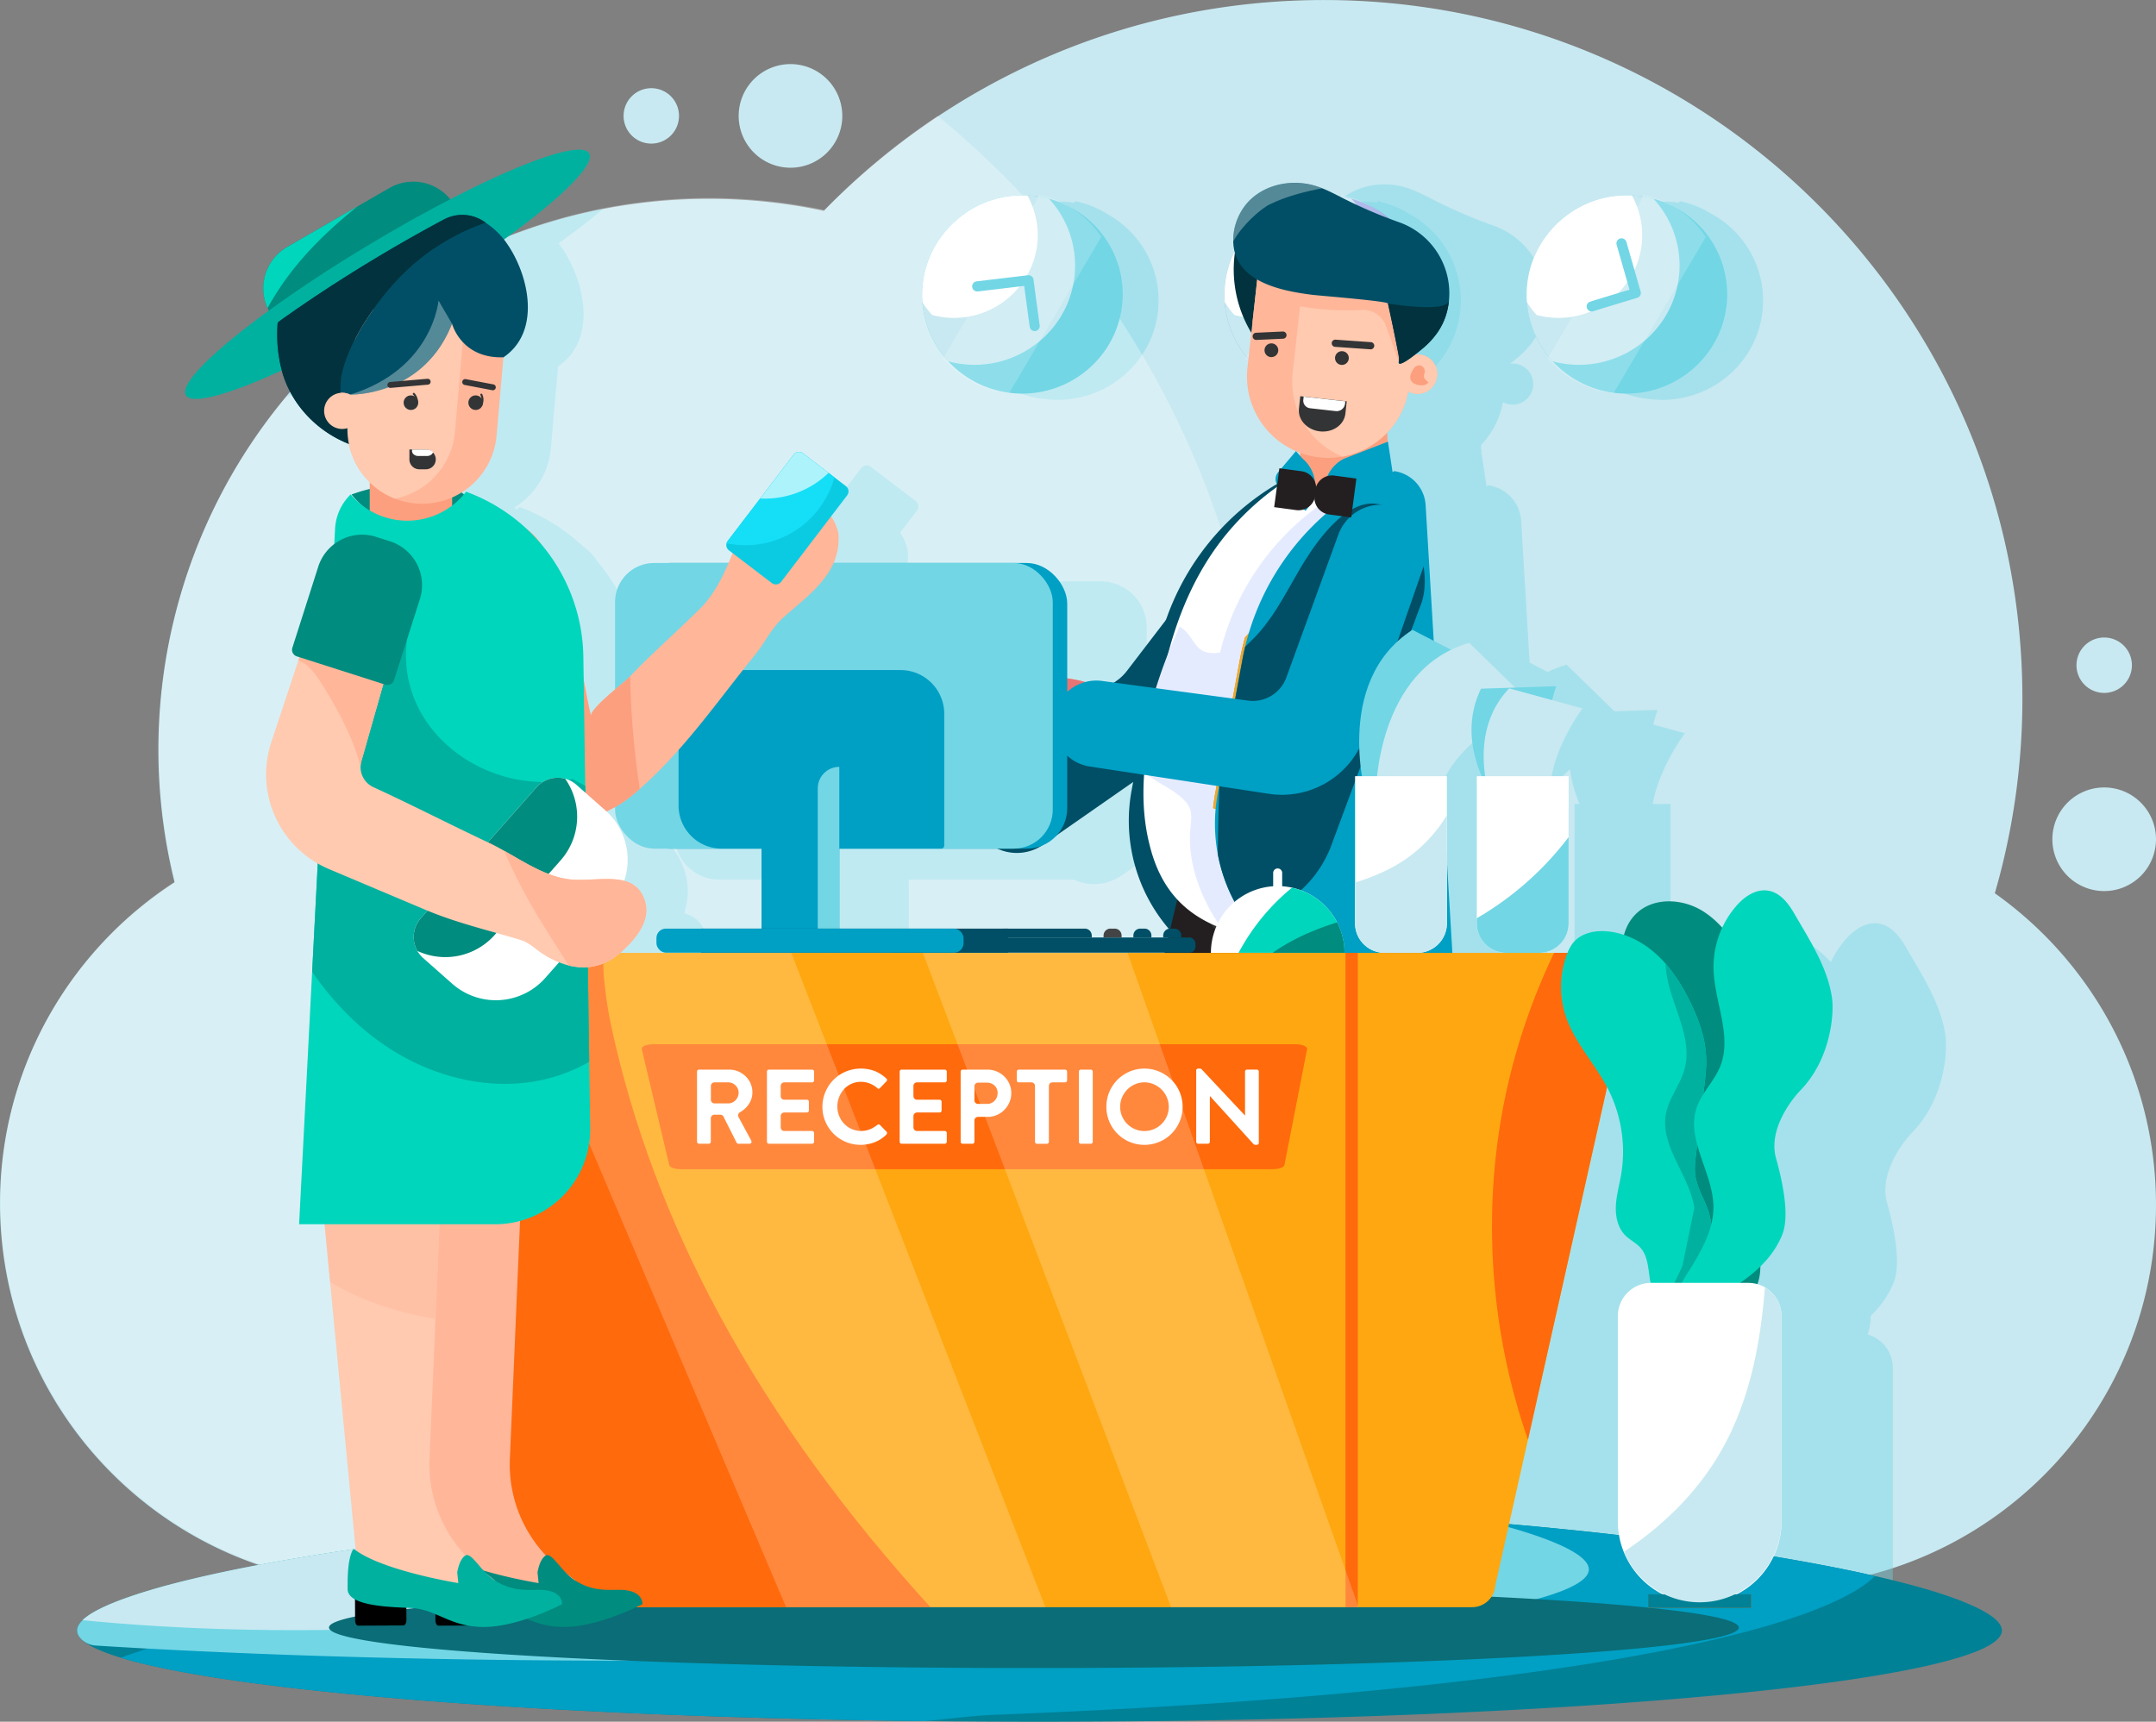 <svg id="Layer_1" data-name="Layer 1" xmlns="http://www.w3.org/2000/svg" viewBox="0 0 3004.92 2399.93"><rect x="0" y="0" width="3004.92" height="2399.93" fill="#808080" stroke="none"/><defs><style>.cls-1{fill:#c8e9f1;}.cls-2{fill:#e5ebff;}.cls-3,.cls-5{fill:#72d6e5;}.cls-3{opacity:0.4;}.cls-27,.cls-3,.cls-31,.cls-38,.cls-4{isolation:isolate;}.cls-27,.cls-38,.cls-4,.cls-6{fill:#fff;}.cls-4{opacity:0.3;}.cls-7{opacity:0.19;}.cls-31,.cls-8{fill:#fefefe;}.cls-9{fill:#9ea9e5;}.cls-10{fill:#008196;}.cls-11{fill:#009fc4;}.cls-12{fill:#0a6d77;}.cls-13{fill:#f5785c;}.cls-14{fill:#004f66;}.cls-15{fill:#01323d;}.cls-16{fill:#840f20;}.cls-17{fill:#231f20;}.cls-18{fill:#333435;}.cls-19{fill:#fc9f7e;}.cls-20{fill:#ffb699;}.cls-21{fill:#ffcab0;}.cls-22{fill:#ff9e83;}.cls-23{fill:#e97474;}.cls-24{fill:#eaa837;}.cls-25{fill:#095996;}.cls-26{fill:#044768;}.cls-27{opacity:0.33;}.cls-28{fill:#444447;}.cls-29{fill:#ffa710;}.cls-30{fill:#ff6a0d;}.cls-31{opacity:0.2;}.cls-32{fill:#00d6bc;}.cls-33{fill:#008c7e;}.cls-34{fill:#00b1a0;}.cls-35{opacity:0.46;}.cls-36{fill:#0bcbe2;}.cls-37{fill:#15def7;}.cls-38{opacity:0.65;}.cls-39{fill:#c47c32;}</style></defs><title>6</title><g id="_06" data-name=" 06"><path class="cls-1" d="M1783.9,521.63A38.62,38.62,0,1,1,1745.28,483a38.62,38.62,0,0,1,38.62,38.63Z" transform="translate(-837.54 -360.07)"/><path class="cls-1" d="M3808.88,1287.34a38.62,38.62,0,1,1-38.63-38.63,38.62,38.62,0,0,1,38.63,38.63Z" transform="translate(-837.54 -360.07)"/><path class="cls-1" d="M2011.5,521.62a72.22,72.22,0,1,1-72.24-72.2h0a72.2,72.2,0,0,1,72.21,72.19Z" transform="translate(-837.54 -360.07)"/><path class="cls-1" d="M3842.46,1529.92a72.22,72.22,0,1,1-72.24-72.2h0A72.2,72.2,0,0,1,3842.46,1529.92Z" transform="translate(-837.54 -360.07)"/><path class="cls-2" d="M2865.39,2612.47c.59,1.08,1.18,2.14,1.75,3.17C2853.54,2616.78,2838.76,2616.85,2865.39,2612.47Z" transform="translate(-837.54 -360.07)"/><path class="cls-1" d="M3842.46,2040.35c-.29,236.05-154.13,436-366.91,505.6a531.65,531.65,0,0,1-166.32,26.26,331.18,331.18,0,0,0-70.86,7.92c-65.21,14.14-124.35,44.45-176.93,67.39-80.85,35.28-146.2,53.15-194.3-31.88,13-1.08,25-3.14-1.75-3.17-118.12-.16-49.57,44.63-154.26,6-85.78-31.69-201.47,63.48-273.92,10.28-69.36,27.39-303.66-61.08-381.19-55-56.8,222.09-411.15,12.58-659.36-3-9.24-.57-18.32-.89-27.25-.9-294.12-.38-532.23-239.12-531.87-533.23.24-187.23,97.08-351.77,243.31-446.54a768.85,768.85,0,0,1,154.64-676c110.9-133.3,266.11-228.41,443-262.77A775.06,775.06,0,0,1,1985.82,654a979.57,979.57,0,0,1,158-131.15c154.66-103,340.45-163,540.24-162.74,537.61.68,972.88,437.05,972.19,974.65a973.88,973.88,0,0,1-38.42,270.44C3753.92,1701.7,3842.68,1860.69,3842.46,2040.35Z" transform="translate(-837.54 -360.07)"/><path class="cls-3" d="M2547.42,1702.61h-4.26a11,11,0,0,0-11,11h0v1.9H2515v-1.9a11,11,0,0,0-11-11h-4.26a11,11,0,0,0-11,11h0v1.9h-17.16v-1.9a11,11,0,0,0-11-11H2104.15v-116.4h230.07a67.26,67.26,0,0,0,66.8-5.84l130.82-91.16-2.31,12.52q-2,10.69-3,21.33c0,.53-.1,1.06-.14,1.61A241.59,241.59,0,0,0,2583.76,1703a11,11,0,0,0-8.18,10.63v1.9h-17.16v-1.9a11,11,0,0,0-11-11Zm-707.64-116.4H1990.9v116.4h-138a14.92,14.92,0,0,0-14.94,14.92h0v5.16a14.94,14.94,0,0,0,14.94,14.94h724.69l-.08.32H1785.45c1-.83,1.9-1.67,2.84-2.54l.34-.32c19.94-18.65,41.39-44.29,32.67-72.54-5.42-17.58-16.45-25.83-30.21-29.5a96,96,0,0,0-25.85-101.1q6.32-2.81,12.53-6.28a62,62,0,0,0,62,60.53Zm1709.27,217.48c-6.21-44.22-32.29-83.84-55.07-123.2-8.45-14.59-20.12-29.78-37.1-32.94-18.12-3.37-35.1,8.4-46.76,21.66a135.26,135.26,0,0,0-20.86,32,134.88,134.88,0,0,0-27.87-23.85c-30.4-19.2-74-21-99,5.15a67.65,67.65,0,0,0-16.11,29.25,105.59,105.59,0,0,0-26.38-5.29c-16.94-1.14-35.4,2.82-46.62,15.57a54.34,54.34,0,0,0-9.28,16H2996.55l-8.05-134.85V1480.74h-1.82c9.51-18.41,23.57-34.58,38.91-48.32a185.74,185.74,0,0,0,13.48,48.32H3032v214.2a43,43,0,0,0,43,43h47.74a43,43,0,0,0,43-43v-214.2h-24.81c9.7-52.41,45-98.61,45-98.61l-44.26-12.1c3.25-12.6,6.11-20.41,6.11-20.41l-60.11,2-66.58-65a165.63,165.63,0,0,0-26.47,10.08l-25.17-13-11.81-197.58a53.23,53.23,0,0,0-45.34-49.48l-2.76,1.18-.16-.09-6.63-44-.42.17-.79-13.28a118,118,0,0,0,30.79-59.88,28.64,28.64,0,0,0,36.12-42.83,2.1,2.1,0,0,0-.26-.33,3.11,3.11,0,0,0-.23-.28,26.39,26.39,0,0,0-2.08-2.28c-.27-.28-.58-.56-.87-.83s-.71-.62-1.07-.91h0a29.27,29.27,0,0,0-5.13-3.33c-.68-.35-1.37-.66-2.09-1a1,1,0,0,0-.21-.09c-.3-.12-.6-.24-.92-.35l-.67-.23c-.24-.09-.49-.17-.74-.24-.47-.14-.95-.27-1.43-.39l-1-.22-1-.19-1-.16c-.27-.05-.55-.09-.83-.12a28.31,28.31,0,0,0-6.76.09c5.6-4.33,10.21-8.24,11.11-9a115.59,115.59,0,0,0,21.62-23.42,93.44,93.44,0,0,0,14-31.34c.08-.35.17-.7.24-1a104.79,104.79,0,0,0,2.29-13.63c.06-.42.1-.85.14-1.26v-.08c.08-1.08.17-2.16.24-3.24a109.61,109.61,0,0,0-73-109.66,695.43,695.43,0,0,1-81.09-34.67c-10.22-5.17-20.39-10.61-31-14.83-3.17-1.26-6.36-2.4-9.62-3.41-31.86-9.76-69-3.51-93.63,19-16.79,15.37-26.69,39-26.09,61.92a68,68,0,0,0,.54,7.27,63.68,63.68,0,0,0,1.85,9.07,178.82,178.82,0,0,0,24,116.46l-5.6,50.58a118.44,118.44,0,0,0,70.55,121.68c1.94.85,3.93,1.61,5.93,2.35l.29,4.68-6.22-7-21.43,25.37-2.69-.36-.57,4.22-1.33,1.59a15.52,15.52,0,0,0-1.89,17.25,370.37,370.37,0,0,0-161.21,197.6l-57,74.45a67.15,67.15,0,0,1-14.94,14.3l-3.66,2.54-17.35-2.34a62.83,62.83,0,0,0-24.53,1.54,179.82,179.82,0,0,0-26.29-5.42V1234.67a64.32,64.32,0,0,0-64.32-64.32H2095.79a86.66,86.66,0,0,0,7.28-33.91c.08-5.26.07-8.45-1.35-13.39a62.81,62.81,0,0,0-9.62-20.39l4-5.22,19.5-25.54a9.63,9.63,0,0,0-1.8-13.49l-16.8-12.77-45.74-34.92a9.63,9.63,0,0,0-13.49,1.79h0l-46.42,60.82-2.44,3.18-26.25,34.35-21,27.55a9.41,9.41,0,0,0-1.63,3.35,9.56,9.56,0,0,0,3.43,10.13l5.44,4.16c-.52,1.07-1,2.16-1.46,3.26q-2.25,5.55-4.6,11H1839.78a62.06,62.06,0,0,0-62,62v122.09c-16.59,14.13-36.64,32.17-35,39-4.14-17.39-7.33-35-10.62-52.48l-.5-34.15a258.73,258.73,0,0,0-61.81-164.4,70.1,70.1,0,0,0-19.67-20.7,259.18,259.18,0,0,0-89.2-55.09c-1,1.33-2.07,2.62-3.14,3.89-1.14-1-2.3-1.87-3.49-2.74a108.59,108.59,0,0,0,51-83l10-113.88h0c50.52-34,39.93-105.86,12.73-153.49a157.66,157.66,0,0,0-9.43-14.67c-.83-1.14-1.67-2.25-2.53-3.34l1.64-1.18,4.61-3.36c21.12-15.44,40-30.13,56.16-43.67-176.87,34.36-332.08,129.47-443,262.77,16.19-6.11,34.29-13.73,53.92-22.67l2-.94,1.14-.52a143.53,143.53,0,0,0,7.13,20.65c12.57,29.21,34.52,54.26,61.28,71.52a163.86,163.86,0,0,0,17.15,9.63c4.29,2.1,8.35,3.9,12.23,5.43a108.84,108.84,0,0,0,30.25,55.73v9.74a260,260,0,0,0-26.45,8,110,110,0,0,0,11.94,13.13c-.41-.36-.85-.69-1.26-1a109,109,0,0,1-12-12.12,75.31,75.31,0,0,0-22.72,50.24l-1.21,23.7-.07,1.44a72.66,72.66,0,0,0-24.9,35.56l-35.52,111.34a10.86,10.86,0,0,0,7,13.66h0l2.89.93-41.53,125.39a149.45,149.45,0,0,0,68.12,175l-2.3,44.54-5.85,113.23v.22l-19,367.1h37.07l8,84,33.74,353.66,3.54,37-1.16-.86a2.25,2.25,0,0,0-3.16.46,2.14,2.14,0,0,0-.2.32c-6.72,13.24-7.44,36.29-7.34,56.22,0,6.28,3.8,11.07,10,14.75.27.17.55.31.83.47l.15,30.74c0,4.18,2,7.58,4.46,7.55l65.88-.31c2.45,0,4.41-3.42,4.38-7.6l-.07-18.12,5.26.21c14.29.54,25.73,4.38,37,9v9.24c0,4.18,2,7.58,4.46,7.55l42.47-.19a128.56,128.56,0,0,0,24.14,2.08c20.36-.09,42.56-5.42,61.88-11.78,14.85,6.24,31.36,11.9,55,11.78,39.26-.17,85.33-19.8,104.37-28.79H3025.18a33.83,33.83,0,0,0,33.79-31.86l2.47-11,45.06-200.93,115.11-513.26c.37.69.73,1.39,1.09,2.08a201.61,201.61,0,0,1,19.41,125.32c-2.58,15.2-7,30.17-7.67,45.58s2.77,31.88,13.66,42.82c6.8,6.84,16,11,22.33,18.29,10.42,11.93,11,29.18,13.46,44.83.33,2,.69,4.08,1.11,6.1a48.38,48.38,0,0,0-47.69,48.38v297.53a119,119,0,0,0,67.62,107.43H3281.5v19.69h149.86v-19.69H3408a119.13,119.13,0,0,0,67.6-107.43V2266.73a48.3,48.3,0,0,0-35.07-46.53c3.13-8.07,4.17-16.88,4.36-25.81,17.83-17.49,26.89-33.88,32-46.75,11.22-28.46-.79-80.7-9.21-110.59-11.72-41.63,22.29-85.36,35.78-99.32,43.77-45.39,48.84-110.86,45.59-134Z" transform="translate(-837.54 -360.07)"/><path class="cls-3" d="M2451.19,761.58c-5.75-45.31-33.1-82.65-70.54-103.27a136.65,136.65,0,0,0-44.26-17.81l-1.28,2.17h-.31c-1.67-.26-3.34-.49-5-.69l-1.47-.17h-.45l-1.46-.14c-2.31-.22-4.62-.39-7-.49l-2.73-.1h-6.3q-1.51,0-3,.09l-1.69.08q-5.23.27-10.54.94l-2.06.28c-.77.1-1.56.22-2.33.35s-1.67.27-2.5.42c-2.29.39-4.56.85-6.8,1.36l-1.64.39-1.62.4c-1.33.33-2.66.69-4,1.06l-1.62.47c-1,.29-2,.59-2.93.9l-1.3.43c-.54.17-1.07.35-1.6.54l-1.05.36-1.19.43q-3.09,1.11-6.09,2.37l-1.06.45-1.53.66a140.27,140.27,0,0,0-13.29,6.73l-1.26.74c-.53.3-1.05.62-1.57.94l-1,.61q-3,1.84-5.86,3.84c-.45.31-.9.62-1.34.94l-1.33,1c-.44.32-.88.64-1.31,1s-.81.59-1.2.9l-.63.47-1.28,1-1,.76-1.06.86c-.84.68-1.68,1.38-2.5,2.09L2220,676c-.4.36-.81.71-1.21,1.08l-1.2,1.09-1.19,1.1-1.48,1.42-.85.83-1.15,1.14-1.13,1.16c-1.51,1.55-3,3.14-4.39,4.75q-4.29,4.84-8.1,10.08c-.32.43-.64.87-1,1.31-.62.88-1.24,1.76-1.84,2.65s-1.21,1.79-1.78,2.7c-.3.44-.59.9-.87,1.36-.14.21-.28.43-.41.65s-.3.48-.44.72-.49.78-.72,1.18c-.15.24-.29.49-.45.74q-.66,1.13-1.29,2.25c-.27.47-.54.94-.79,1.42a136.75,136.75,0,0,0-7.57,16.12c-.2.5-.39,1-.58,1.52-.46,1.2-.9,2.42-1.33,3.64-.11.31-.21.63-.32,1a133.59,133.59,0,0,0-4.94,19c-.08.4-.16.82-.23,1.23-.15.88-.3,1.76-.43,2.65-.09.55-.17,1.12-.25,1.69-.13.86-.24,1.73-.35,2.6-.06.55-.13,1.09-.19,1.64q-.37,3.39-.58,6.82a10.83,10.83,0,0,1-.07,1.5c-.07.5,0,1.11-.07,1.68s0,1.26-.06,1.89a11.94,11.94,0,0,0,0,1.47v5a16.1,16.1,0,0,0,.06,1.7c.06.57,0,1.13.07,1.69q.09,1.68.21,3.36v.06c0,.67.1,1.35.16,2,.09,1.06.2,2.11.32,3.16.07.62.15,1.23.22,1.84q.82,6.51,2.24,12.8a136.17,136.17,0,0,0,27.33,56.32l-1.29,2.2.54.64c.3.35.6.71.9,1l.57.66c.58.65,1.15,1.29,1.74,1.93.36.4.72.8,1.1,1.19a135.08,135.08,0,0,0,13,12.2c.41.35.83.69,1.26,1,1,.82,2,1.61,3,2.4l.8.6a135.43,135.43,0,0,0,16.51,10.6l1.1.6c.8.42,1.58.83,2.39,1.23l1.52.77,2.36,1.13,1.51.7c2.07.93,4.17,1.83,6.3,2.66q.69.28,1.41.54l1.57.59,1.78.65,1.39.47,1.93.65,1.28.4,1.63.5,1.63.47,1.63.46c1.08.29,2.16.58,3.25.84h.07l2,.47c1,.24,2.07.46,3.1.68l1.82.36q6.45,1.23,12.86,1.84l.08-.13A141.23,141.23,0,0,0,2422.67,864a137,137,0,0,0,28.8-100C2451.39,763.21,2451.29,762.4,2451.19,761.58Z" transform="translate(-837.54 -360.07)"/><path class="cls-3" d="M2872.45,761.58c-5.75-45.31-33.1-82.65-70.55-103.27a136.43,136.43,0,0,0-44.26-17.81l-1.28,2.17h-.3c-1.68-.26-3.35-.49-5-.69l-1.47-.17h-.46l-1.46-.14c-2.3-.22-4.61-.39-6.94-.49L2738,641h-6.3q-1.51,0-3,.09l-1.69.08c-3.5.18-7,.49-10.54.94l-2.06.28c-.78.1-1.56.22-2.34.35l-2.49.42c-2.3.39-4.56.85-6.81,1.36l-1.63.39-1.63.4c-1.33.33-2.65.69-4,1.06l-1.62.47c-1,.29-2,.59-2.93.9l-1.31.43c-.53.17-1.07.35-1.59.54L2687,649l-1.2.43q-3.08,1.11-6.09,2.37l-1.06.45-1.52.66a140.27,140.27,0,0,0-13.29,6.73c-.43.24-.85.49-1.26.74s-1,.62-1.58.94l-1,.61q-3,1.85-5.86,3.84c-.46.31-.9.62-1.34.94s-.89.63-1.33,1-.88.64-1.31,1-.81.59-1.21.9l-.62.47-1.29,1-1,.76c-.35.29-.7.58-1.06.86-.83.68-1.67,1.38-2.49,2.09-.41.36-.82.7-1.23,1.07s-.81.71-1.21,1.08l-1.2,1.09-1.19,1.1-1.48,1.42-.85.83-1.15,1.14-1.14,1.16c-1.5,1.55-3,3.14-4.39,4.75-2.85,3.23-5.56,6.6-8.09,10.08-.32.43-.64.87-.95,1.31-.63.88-1.24,1.76-1.84,2.65s-1.21,1.79-1.79,2.7c-.29.44-.58.9-.86,1.36-.14.21-.28.43-.41.65s-.3.48-.45.72-.48.78-.71,1.18c-.16.24-.3.49-.45.74-.44.75-.87,1.5-1.3,2.25-.26.47-.53.94-.79,1.42a136.69,136.69,0,0,0-7.56,16.12c-.2.5-.4,1-.58,1.52-.47,1.2-.9,2.42-1.33,3.64-.11.31-.21.63-.32,1a133.62,133.62,0,0,0-4.95,19c-.08.4-.15.82-.22,1.23-.16.88-.3,1.76-.43,2.65-.09.55-.18,1.12-.26,1.69-.12.86-.23,1.73-.34,2.6-.06.55-.13,1.09-.19,1.64q-.37,3.39-.58,6.82c0,.49-.06,1-.08,1.5s-.05,1.11-.07,1.68l-.06,1.89V783c0,.57,0,1.13.05,1.7s0,1.13.08,1.69c.06,1.12.12,2.24.21,3.36v.06c.06.67.11,1.35.17,2,.09,1.06.2,2.11.32,3.16.06.62.14,1.23.22,1.84q.82,6.51,2.24,12.8a136.17,136.17,0,0,0,27.33,56.32l-1.29,2.2c.18.22.35.43.54.64s.59.71.89,1l.58.66c.57.65,1.15,1.29,1.73,1.93.37.4.73.8,1.1,1.19a138.78,138.78,0,0,0,13,12.2l1.26,1c1,.82,2,1.61,3.05,2.4l.8.6a134.78,134.78,0,0,0,16.52,10.6l1.1.6c.79.42,1.58.83,2.38,1.23.5.26,1,.52,1.53.77l2.36,1.13,1.51.7c2.07.93,4.17,1.83,6.29,2.66l1.41.54,1.57.59,1.78.65,1.39.47,1.94.65,1.28.4,1.62.5,1.63.47,1.64.46c1.08.29,2.16.58,3.25.84h.06l2,.47c1,.24,2.06.46,3.1.68l1.82.36q6.43,1.23,12.86,1.84l.08-.13A141.23,141.23,0,0,0,2844,863.91,137,137,0,0,0,2872.73,764C2872.64,763.21,2872.55,762.4,2872.45,761.58Z" transform="translate(-837.54 -360.07)"/><path class="cls-3" d="M3294,764c-.09-.82-.18-1.63-.29-2.45-5.74-45.31-33.09-82.65-70.54-103.27a136.65,136.65,0,0,0-44.26-17.81l-1.28,2.17h-.31c-1.67-.26-3.35-.49-5-.69l-1.47-.17h-.46l-1.46-.14c-2.3-.22-4.62-.39-6.95-.49l-2.72-.1h-6.34c-1,0-2,0-3,.09l-1.69.08q-5.24.27-10.54.94l-2.05.28c-.78.1-1.57.22-2.34.35s-1.67.27-2.5.42c-2.29.39-4.56.85-6.8,1.36l-1.63.39-1.63.4c-1.33.33-2.65.69-4,1.06l-1.63.47c-1,.29-2,.59-2.93.9l-1.3.43c-.54.17-1.07.35-1.6.54l-1,.36-1.2.43q-3.09,1.11-6.09,2.37l-1.06.45-1.52.66a140.27,140.27,0,0,0-13.29,6.73c-.43.24-.85.49-1.27.74s-1,.62-1.57.94l-1,.61q-3,1.85-5.87,3.84l-1.34.94-1.33,1-1.31,1-1.2.9-.62.47c-.44.33-.87.67-1.29,1l-1,.76c-.36.29-.7.58-1.06.86-.84.68-1.67,1.38-2.49,2.09-.42.36-.82.7-1.23,1.07l-1.22,1.08c-.39.35-.8.72-1.19,1.09s-.8.73-1.2,1.1-1,.94-1.47,1.42l-.86.83c-.38.38-.77.76-1.14,1.14l-1.14,1.16c-1.5,1.55-3,3.14-4.39,4.75q-4.29,4.85-8.1,10.08c-.32.43-.64.87-.95,1.31-.62.88-1.23,1.76-1.84,2.65s-1.2,1.79-1.78,2.7c-.29.44-.58.9-.87,1.36-.14.21-.28.43-.41.65s-.3.48-.44.72l-.72,1.18c-.15.24-.29.49-.44.74-.44.75-.87,1.5-1.3,2.25-.27.47-.53.94-.79,1.42a135.11,135.11,0,0,0-7.56,16.12c-.21.5-.4,1-.59,1.52-.46,1.2-.9,2.42-1.33,3.64-.11.31-.21.63-.32,1a137,137,0,0,0-4.94,19c-.08.4-.15.82-.23,1.23-.15.88-.3,1.76-.43,2.65-.08.55-.17,1.12-.25,1.69-.12.86-.24,1.73-.34,2.6-.07.55-.13,1.09-.2,1.64-.24,2.26-.44,4.53-.57,6.82,0,.49-.06,1-.08,1.5s0,1.11-.07,1.68-.05,1.26-.06,1.89,0,1,0,1.47v5l.06,1.7a13.65,13.65,0,0,0,.07,1.69q.09,1.68.21,3.36v.06c.05.67.11,1.35.16,2,.1,1.06.21,2.11.32,3.16.07.62.15,1.23.23,1.84q.83,6.51,2.24,12.8A136.17,136.17,0,0,0,3045.94,866l-1.3,2.2.54.64.9,1,.57.66c.58.65,1.15,1.29,1.74,1.93.36.4.73.8,1.1,1.19a137.55,137.55,0,0,0,13,12.2c.42.35.83.69,1.26,1,1,.82,2,1.61,3.05,2.4l.8.6a134.78,134.78,0,0,0,16.52,10.6l1.1.6c.79.42,1.57.83,2.38,1.23.5.26,1,.52,1.53.77.78.38,1.56.76,2.36,1.13l1.5.7c2.07.93,4.17,1.83,6.3,2.66.46.19.94.37,1.41.54l1.57.59,1.78.65,1.39.47,1.93.65,1.28.4,1.63.5,1.63.47,1.64.46c1.07.29,2.16.58,3.25.84h.06l2,.47c1,.24,2.06.46,3.09.68l1.82.36q6.45,1.23,12.87,1.84l.08-.13A141.22,141.22,0,0,0,3265.26,864,137,137,0,0,0,3294,764Z" transform="translate(-837.54 -360.07)"/><path class="cls-4" d="M2601.71,1488.29c0,284.76-95.18,547.25-255.47,757.45a970.38,970.38,0,0,1-238.3-128.29,763.34,763.34,0,0,1-221.21,51c-55.21,215.84-242.23,378.84-470.13,398.26q-23,2-46.52,1.94c-294.12-.37-532.24-239.11-531.87-533.22a530.37,530.37,0,0,1,70.94-265.08c1.15-2,2.32-4,3.49-5.93a534.88,534.88,0,0,1,168.07-175c.26-.18.53-.35.8-.52a769.85,769.85,0,0,1,81.6-571.8c1.39-2.36,2.78-4.71,4.2-7.07a767.87,767.87,0,0,1,61.41-88c115.71-143.43,282-244.35,471.72-275.65a774.46,774.46,0,0,1,286,6.48,978.68,978.68,0,0,1,158-131.16l.47.38a1257.91,1257.91,0,0,1,117.91,110.37q6.78,7.22,13.45,14.54l.82.9q30.33,33.38,58.23,68.92,6.18,7.86,12.23,15.82,4.62,6.09,9.16,12.22,21.54,29.05,41.39,59.38C2526.84,1000.73,2601.71,1235.77,2601.71,1488.29Z" transform="translate(-837.54 -360.07)"/><path class="cls-5" d="M2245.21,633.51c3.53-.45,7-.77,10.54-.94l1.69-.08q1.51-.07,3-.09h6.3c.91,0,1.83.05,2.73.1,2.33.1,4.64.26,7,.48l1.46.15h.45l1.47.17c1.69.2,3.35.43,5,.69,1.11.18,2.23.37,3.33.57l2.48.47,1.62.33,1.85.41c.62.14,1.24.28,1.85.44l1.83.45,1.83.47c52.83,14.26,94.36,58.73,101.6,115.83.1.81.2,1.63.28,2.44a137,137,0,0,1-28.78,99.88,140.84,140.84,0,0,1-213.62,8.48,136.34,136.34,0,0,1-33-62.84q-1.41-6.28-2.24-12.79c-.08-.62-.15-1.23-.22-1.85-.12-1-.23-2.1-.32-3.15-.06-.67-.11-1.35-.16-2v-.06c-.09-1.12-.15-2.24-.21-3.35,0-.57-.05-1.13-.07-1.7s0-1.13-.06-1.7a16.07,16.07,0,0,1,0-1.7v-4.81c0-.47,0-1.26.06-1.89s0-1.12.07-1.67,0-1,.07-1.51c.14-2.28.33-4.56.58-6.81.06-.56.13-1.1.19-1.65.11-.87.22-1.74.35-2.6.07-.57.16-1.13.25-1.69.13-.89.28-1.76.43-2.65.07-.41.15-.82.23-1.23a133.59,133.59,0,0,1,4.94-19c.11-.32.21-.64.32-1,.43-1.22.87-2.44,1.33-3.64.19-.51.38-1,.58-1.52a136.75,136.75,0,0,1,7.57-16.12c.25-.47.52-.94.78-1.41.43-.76.86-1.51,1.3-2.25l.45-.75c.23-.39.47-.79.72-1.18s.29-.47.44-.72.27-.43.41-.65c.28-.46.57-.91.87-1.36.57-.91,1.17-1.81,1.78-2.7s1.22-1.77,1.84-2.65c.31-.44.63-.88,1-1.31,2.53-3.48,5.24-6.85,8.1-10.07q2.13-2.43,4.39-4.75c.37-.39.75-.78,1.13-1.16s.76-.77,1.15-1.14.57-.56.85-.84c.49-.48,1-1,1.48-1.41s.79-.75,1.19-1.11.8-.74,1.2-1.09l1.21-1.08,1.23-1.07c.82-.7,1.66-1.4,2.5-2.09l1-.85,1-.77c.43-.34.86-.68,1.29-1l.63-.48,1.2-.9c.43-.33.87-.65,1.31-1l1.33-1c.44-.32.89-.63,1.34-.93,1.91-1.33,3.88-2.61,5.86-3.84l1-.62,1.57-.94,1.26-.74a137.86,137.86,0,0,1,13.29-6.72l1.53-.67,1.06-.45c2-.83,4-1.63,6.09-2.37l1.19-.43,1.05-.36c.52-.18,1.06-.37,1.6-.54l1.3-.43,2.93-.9,1.62-.47c1.31-.37,2.63-.73,4-1.06l1.62-.4,1.64-.39c2.24-.5,4.51-1,6.8-1.36l2.49-.42c.78-.13,1.57-.24,2.34-.35Z" transform="translate(-837.54 -360.07)"/><path class="cls-1" d="M2245.21,633.51c3.53-.45,7-.77,10.54-.94l1.69-.08q1.51-.07,3-.09h6.3c.91,0,1.83.05,2.73.1,2.33.1,4.64.26,7,.48l1.46.15h.45l1.47.17c1.69.2,3.35.43,5,.69,1.11.18,2.23.37,3.33.57l2.48.47,1.62.33,1.85.41c.62.14,1.24.28,1.85.44l1.83.45,1.83.47a137.22,137.22,0,0,1-13.76,199,141.36,141.36,0,0,1-126.76,27.63,136.34,136.34,0,0,1-33-62.84q-1.41-6.28-2.24-12.79c-.08-.62-.15-1.23-.22-1.85-.12-1-.23-2.1-.32-3.15-.06-.67-.11-1.35-.16-2v-.06c-.09-1.12-.15-2.23-.21-3.35,0-.57-.05-1.13-.07-1.7s0-1.13-.06-1.7a16.07,16.07,0,0,1,0-1.7v-4.81c0-.47,0-1.26.06-1.89s0-1.12.07-1.67,0-1,.07-1.51c.14-2.28.33-4.56.58-6.81.06-.56.13-1.1.19-1.65.11-.87.22-1.74.35-2.6.07-.57.16-1.13.25-1.69.13-.89.28-1.76.43-2.65.07-.41.15-.82.23-1.23a133.59,133.59,0,0,1,4.94-19c.11-.32.21-.64.32-1,.43-1.22.87-2.44,1.33-3.64.19-.51.38-1,.58-1.52a136.75,136.75,0,0,1,7.57-16.12c.25-.47.52-.94.78-1.41.43-.76.86-1.51,1.3-2.25l.45-.75c.23-.39.47-.79.72-1.18s.29-.47.44-.72.27-.43.41-.65c.28-.46.57-.91.87-1.36.57-.91,1.17-1.81,1.78-2.7s1.22-1.77,1.84-2.65c.31-.44.63-.88,1-1.31,2.53-3.48,5.24-6.85,8.1-10.07q2.13-2.43,4.39-4.75c.37-.39.75-.78,1.13-1.16s.76-.77,1.15-1.14.57-.56.85-.84c.49-.48,1-1,1.48-1.41s.79-.75,1.19-1.11.8-.74,1.2-1.09l1.21-1.08,1.23-1.07c.82-.7,1.66-1.4,2.5-2.09l1-.85,1-.77c.43-.34.86-.68,1.29-1l.63-.48,1.2-.9c.43-.33.87-.65,1.31-1l1.33-1c.44-.32.89-.63,1.34-.93,1.91-1.33,3.88-2.61,5.86-3.84l1-.62,1.57-.94,1.26-.74a137.86,137.86,0,0,1,13.29-6.72l1.53-.67,1.06-.45c2-.83,4-1.63,6.09-2.37l1.19-.43,1.05-.36c.52-.18,1.06-.37,1.6-.54l1.3-.43,2.93-.9,1.62-.47c1.31-.37,2.63-.73,4-1.06l1.62-.4,1.64-.39c2.24-.5,4.51-1,6.8-1.36l2.49-.42c.78-.13,1.57-.24,2.34-.35Z" transform="translate(-837.54 -360.07)"/><path class="cls-6" d="M2245.21,633.51c3.53-.45,7-.77,10.54-.94l1.69-.08q1.51-.07,3-.09h6.3c.91,0,1.83.05,2.73.1a114,114,0,0,1,7.14,95.41,117.11,117.11,0,0,1-139.83,71.26,112.87,112.87,0,0,1-13.59-18v-.06c-.09-1.12-.15-2.23-.21-3.35,0-.57-.05-1.13-.07-1.7s0-1.13-.06-1.7a16.07,16.07,0,0,1,0-1.7v-4.81c0-.47,0-1.26.06-1.89s0-1.12.07-1.67,0-1,.07-1.51c.14-2.28.33-4.56.58-6.81.06-.56.13-1.1.19-1.65.11-.87.22-1.74.35-2.6.07-.57.16-1.13.25-1.69.13-.89.28-1.76.43-2.65.07-.41.15-.82.23-1.23a133.59,133.59,0,0,1,4.94-19c.11-.32.21-.64.32-1,.43-1.22.87-2.44,1.33-3.64.19-.51.38-1,.58-1.52a136.75,136.75,0,0,1,7.57-16.12c.25-.47.52-.94.78-1.41.43-.76.86-1.51,1.3-2.25l.45-.75c.23-.39.47-.79.72-1.18s.29-.47.44-.72.27-.43.41-.65c.28-.46.57-.91.87-1.36.57-.91,1.17-1.81,1.78-2.7s1.22-1.77,1.84-2.65c.31-.44.63-.88,1-1.31,2.53-3.48,5.24-6.85,8.1-10.07q2.13-2.43,4.39-4.75c.37-.39.75-.78,1.13-1.16s.76-.77,1.15-1.14.57-.56.85-.84c.49-.48,1-1,1.48-1.41s.79-.75,1.19-1.11.8-.74,1.2-1.09l1.21-1.08,1.23-1.07c.82-.7,1.66-1.4,2.5-2.09l1-.85,1-.77c.43-.34.86-.68,1.29-1l.63-.48,1.2-.9c.43-.33.87-.65,1.31-1l1.33-1c.44-.32.89-.63,1.34-.93,1.91-1.33,3.88-2.61,5.86-3.84l1-.62,1.57-.94,1.26-.74a137.86,137.86,0,0,1,13.29-6.72l1.53-.67,1.06-.45c2-.83,4-1.63,6.09-2.37l1.19-.43,1.05-.36c.52-.18,1.06-.37,1.6-.54l1.3-.43,2.93-.9,1.62-.47c1.31-.37,2.63-.73,4-1.06l1.62-.4,1.64-.39c2.24-.5,4.51-1,6.8-1.36l2.49-.42c.78-.13,1.57-.24,2.34-.35Z" transform="translate(-837.54 -360.07)"/><g class="cls-7"><path class="cls-8" d="M2152.2,859.5l69.27-117.41,30.65-52,34.34-58.19a137,137,0,0,1,86,58.4L2327.24,767l-83.11,140.88c-4.27-.41-8.57-1-12.86-1.85l-1.82-.36c-1-.22-2.07-.44-3.1-.68l-2-.47h-.07c-1.09-.27-2.17-.56-3.25-.85l-1.63-.45-1.64-.48c-.54-.16-1.08-.32-1.62-.5l-1.28-.4-1.93-.64-1.39-.48c-.6-.21-1.2-.42-1.79-.65l-1.56-.58-1.41-.54q-3.2-1.26-6.3-2.67l-1.51-.69-2.36-1.14-1.52-.76c-.81-.4-1.6-.82-2.39-1.24-.37-.2-.74-.39-1.1-.6a135.43,135.43,0,0,1-16.51-10.6c-.27-.2-.54-.39-.8-.6-1-.78-2-1.58-3-2.39l-1.26-1a135.08,135.08,0,0,1-13-12.2c-.38-.39-.74-.79-1.11-1.19-.58-.64-1.16-1.28-1.73-1.93l-.57-.66-.9-1Z" transform="translate(-837.54 -360.07)"/></g><path class="cls-5" d="M2271.28,743.72a7,7,0,0,1,6.69,6.12c.06.51,6.82,51,8.6,63.58a7,7,0,0,1-13.79,2.41l-.06-.41c-1.4-9.82-5.78-42.44-7.7-56.8l-64.87,7.71a7.08,7.08,0,0,1-1.62-14.06l71.69-8.52A6.26,6.26,0,0,1,2271.28,743.72Z" transform="translate(-837.54 -360.07)"/><path class="cls-9" d="M2666.47,633.51c3.52-.45,7-.76,10.54-.94l1.69-.08q1.52-.07,3-.09h6.38c.91,0,1.82.05,2.73.1q3.49.15,6.94.48l1.46.15h.46l1.47.17c1.68.2,3.35.43,5,.69,1.11.18,2.23.37,3.33.57l2.47.47,1.63.33,1.85.41c.62.14,1.24.28,1.85.44l1.83.45,1.83.47c52.83,14.26,94.35,58.73,101.59,115.83.11.81.2,1.63.29,2.44A137,137,0,0,1,2794,855.34a140.82,140.82,0,0,1-213.61,8.48,136.34,136.34,0,0,1-33-62.84q-1.41-6.29-2.24-12.79c-.08-.62-.16-1.23-.23-1.85-.11-1-.22-2.1-.31-3.15-.06-.67-.12-1.35-.17-2v-.06c-.08-1.12-.15-2.24-.2-3.35,0-.57-.06-1.13-.08-1.7s0-1.13,0-1.7v-6.51c0-.47,0-1.26.06-1.89s0-1.12.07-1.67.05-1,.08-1.51c.13-2.28.33-4.56.58-6.81.06-.56.12-1.1.19-1.65.1-.87.22-1.74.34-2.6.08-.57.17-1.13.26-1.69.12-.89.27-1.76.43-2.65.07-.41.14-.82.22-1.23a135,135,0,0,1,5-19c.1-.32.21-.64.32-1,.42-1.22.86-2.44,1.33-3.64.18-.51.38-1,.58-1.52a136.69,136.69,0,0,1,7.56-16.12c.26-.47.52-.94.79-1.41.43-.76.86-1.51,1.3-2.25.15-.25.29-.5.45-.75l.71-1.18.44-.72.41-.65.87-1.36c.58-.91,1.17-1.81,1.79-2.7s1.21-1.77,1.83-2.65l1-1.31c2.54-3.48,5.25-6.85,8.1-10.07,1.42-1.62,2.89-3.2,4.39-4.75.38-.39.75-.78,1.14-1.16s.76-.77,1.15-1.14.57-.56.85-.84c.49-.48,1-1,1.48-1.41s.79-.75,1.19-1.11.8-.74,1.2-1.09l1.21-1.08,1.23-1.07c.82-.7,1.65-1.4,2.49-2.09l1.06-.85,1-.77c.42-.34.86-.68,1.29-1l.62-.48,1.21-.9,1.31-1c.45-.35.88-.64,1.33-1a16.13,16.13,0,0,1,1.34-.93c1.91-1.33,3.87-2.61,5.86-3.84l1-.62,1.57-.94L2614,651a137.86,137.86,0,0,1,13.29-6.72l1.52-.67,1.06-.45c2-.83,4-1.63,6.09-2.37l1.2-.43,1-.36,1.6-.54,1.31-.43c1-.3,1.94-.61,2.92-.9l1.63-.47c1.31-.37,2.63-.73,4-1.06l1.63-.4,1.63-.39c2.25-.5,4.51-1,6.8-1.36l2.5-.42c.78-.13,1.56-.24,2.34-.35Z" transform="translate(-837.54 -360.07)"/><path class="cls-1" d="M2666.47,633.51c3.52-.45,7-.76,10.54-.94l1.69-.08q1.52-.07,3-.09h6.38c.91,0,1.82.05,2.73.1q3.49.15,6.94.48l1.46.15h.46l1.47.17c1.68.2,3.35.43,5,.69,1.11.18,2.23.37,3.33.57l2.47.47,1.63.33,1.85.41c.62.14,1.24.28,1.85.44l1.83.45,1.83.47a137.21,137.21,0,0,1-13.77,199,141.34,141.34,0,0,1-126.75,27.63,136.34,136.34,0,0,1-33-62.84q-1.41-6.28-2.24-12.79c-.08-.62-.16-1.23-.23-1.85-.11-1-.22-2.1-.31-3.15-.06-.67-.12-1.35-.17-2v-.06c-.08-1.12-.14-2.23-.2-3.35,0-.57-.06-1.13-.08-1.7s0-1.13,0-1.7v-6.51c0-.47,0-1.26.06-1.89s0-1.12.07-1.67.05-1,.08-1.51c.13-2.28.33-4.56.58-6.81.06-.56.12-1.1.19-1.65.1-.87.22-1.74.34-2.6.08-.57.17-1.13.26-1.69.12-.89.27-1.76.43-2.65.07-.41.14-.82.22-1.23a135,135,0,0,1,5-19c.1-.32.21-.64.32-1,.42-1.22.86-2.44,1.33-3.64.18-.51.38-1,.58-1.52a136.69,136.69,0,0,1,7.56-16.12c.26-.47.52-.94.79-1.41.43-.76.86-1.51,1.3-2.25.15-.25.29-.5.45-.75l.71-1.18.44-.72.41-.65.87-1.36c.58-.91,1.17-1.81,1.79-2.7s1.21-1.77,1.83-2.65l1-1.31c2.54-3.48,5.25-6.85,8.1-10.07,1.42-1.62,2.89-3.2,4.39-4.75.38-.39.75-.78,1.14-1.16s.76-.77,1.15-1.14.57-.56.85-.84c.49-.48,1-1,1.48-1.41s.79-.75,1.19-1.11.8-.74,1.2-1.09l1.21-1.08,1.23-1.07c.82-.7,1.65-1.4,2.49-2.09l1.06-.85,1-.77c.42-.34.86-.68,1.29-1l.62-.48,1.21-.9,1.31-1c.45-.35.88-.64,1.33-1a16.13,16.13,0,0,1,1.34-.93c1.91-1.33,3.87-2.61,5.86-3.84l1-.62,1.57-.94L2614,651a137.86,137.86,0,0,1,13.29-6.72l1.52-.67,1.06-.45c2-.83,4-1.63,6.09-2.37l1.2-.43,1-.36,1.6-.54,1.31-.43c1-.3,1.94-.61,2.92-.9l1.63-.47c1.31-.37,2.63-.73,4-1.06l1.63-.4,1.63-.39c2.25-.5,4.51-1,6.8-1.36l2.5-.42c.78-.13,1.56-.24,2.34-.35Z" transform="translate(-837.54 -360.07)"/><path class="cls-6" d="M2666.47,633.51c3.52-.45,7-.76,10.54-.94l1.69-.08q1.52-.07,3-.09h6.38c.91,0,1.82.05,2.73.1a114,114,0,0,1,7.14,95.41,117.11,117.11,0,0,1-139.83,71.26,113.53,113.53,0,0,1-13.6-18v-.06c-.08-1.12-.14-2.23-.2-3.35,0-.57-.06-1.13-.08-1.7s0-1.13,0-1.7v-6.51c0-.47,0-1.26.06-1.89s0-1.12.07-1.67.05-1,.08-1.51c.13-2.28.33-4.56.58-6.81.06-.56.12-1.1.19-1.65.1-.87.22-1.74.34-2.6.08-.57.17-1.13.26-1.69.12-.89.27-1.76.43-2.65.07-.41.14-.82.22-1.23a135,135,0,0,1,5-19c.1-.32.21-.64.32-1,.42-1.22.86-2.44,1.33-3.64.18-.51.38-1,.58-1.52a136.69,136.69,0,0,1,7.56-16.12c.26-.47.52-.94.79-1.41.43-.76.86-1.51,1.3-2.25.15-.25.29-.5.45-.75l.71-1.18.44-.72.41-.65.87-1.36c.58-.91,1.17-1.81,1.79-2.7s1.21-1.77,1.83-2.65l.95-1.31c2.54-3.48,5.25-6.85,8.1-10.07,1.42-1.62,2.89-3.2,4.39-4.75.38-.39.75-.78,1.14-1.16s.76-.77,1.15-1.14.57-.56.85-.84c.49-.48,1-1,1.48-1.41s.79-.75,1.19-1.11.8-.74,1.2-1.09l1.21-1.08,1.23-1.07c.82-.7,1.65-1.4,2.49-2.09l1.06-.85,1-.77c.42-.34.86-.68,1.29-1l.62-.48,1.21-.9,1.31-1c.45-.35.88-.64,1.33-1a16.13,16.13,0,0,1,1.34-.93c1.91-1.33,3.87-2.61,5.86-3.84l1-.62,1.57-.94L2614,651a137.86,137.86,0,0,1,13.29-6.72l1.52-.67,1.06-.45c2-.83,4-1.63,6.09-2.37l1.2-.43,1-.36,1.6-.54,1.31-.43c1-.3,1.94-.61,2.92-.9l1.63-.47c1.31-.37,2.63-.73,4-1.06l1.63-.4,1.63-.39c2.25-.5,4.51-1,6.8-1.36l2.5-.42c.78-.13,1.56-.24,2.34-.35Z" transform="translate(-837.54 -360.07)"/><g class="cls-7"><path class="cls-8" d="M2573.45,859.5l69.27-117.41,30.66-52,34.33-58.19a137,137,0,0,1,86,58.4L2748.5,767l-83.11,140.88q-6.42-.61-12.86-1.85c-.61-.12-1.22-.23-1.82-.36-1-.22-2.08-.44-3.1-.68l-2-.47h-.06c-1.09-.27-2.18-.56-3.25-.85-.55-.14-1.09-.3-1.64-.45s-1.09-.31-1.63-.48-1.08-.32-1.63-.5l-1.27-.4-1.94-.64-1.39-.48c-.59-.21-1.19-.42-1.78-.65l-1.57-.58L2628,899q-3.2-1.26-6.29-2.67l-1.51-.69c-.79-.38-1.58-.75-2.36-1.14l-1.53-.76c-.8-.4-1.59-.82-2.38-1.24-.37-.2-.74-.39-1.1-.6a134.78,134.78,0,0,1-16.52-10.6c-.27-.2-.54-.39-.8-.6-1-.78-2-1.58-3-2.39l-1.26-1a137.55,137.55,0,0,1-13-12.2c-.37-.39-.74-.79-1.1-1.19-.58-.64-1.16-1.28-1.73-1.93-.19-.22-.39-.43-.58-.66s-.6-.69-.89-1Z" transform="translate(-837.54 -360.07)"/></g><path class="cls-9" d="M2694,787.69a6.88,6.88,0,0,1-8.58,1.8c-.41-.23-41.24-23.37-51.49-29.06a6.55,6.55,0,0,1-2.28-9l.12-.2a7,7,0,0,1,9.24-2.85c8,4.44,34.4,19.38,46,26L2721.45,719a7,7,0,0,1,9.31-2.6,6.59,6.59,0,0,1,2,9.1l-.1.15-38.08,61.18A7.27,7.27,0,0,1,2694,787.69Z" transform="translate(-837.54 -360.07)"/><path class="cls-5" d="M3087.72,633.51c3.53-.45,7.05-.76,10.54-.94l1.69-.08c1,0,2-.08,3-.09h6.3c.92,0,1.83.05,2.73.1,2.33.1,4.64.26,6.95.48l1.46.15h.45l1.48.17c1.68.2,3.36.43,5,.69q1.68.27,3.33.57l2.48.47,1.63.33,1.85.41c.61.14,1.23.28,1.84.44s1.23.29,1.84.45l1.82.47c52.84,14.26,94.36,58.73,101.6,115.83.1.81.2,1.63.29,2.44a137,137,0,0,1-28.79,99.88,140.84,140.84,0,0,1-213.62,8.48,136.34,136.34,0,0,1-33-62.84q-1.41-6.28-2.24-12.79c-.08-.62-.16-1.23-.23-1.85-.12-1-.23-2.1-.32-3.15-.06-.67-.11-1.35-.16-2v-.06c-.08-1.12-.15-2.24-.21-3.35,0-.57,0-1.13-.07-1.7l-.06-1.7v-6.51c0-.47,0-1.26.06-1.89s0-1.12.07-1.67.05-1,.07-1.51c.14-2.28.34-4.56.58-6.81.07-.56.13-1.1.19-1.65.11-.87.23-1.74.35-2.6.08-.57.16-1.13.25-1.69.13-.89.28-1.76.43-2.65.08-.41.15-.82.23-1.23a133.59,133.59,0,0,1,4.94-19c.11-.32.21-.64.32-1,.43-1.22.87-2.44,1.33-3.64.19-.51.38-1,.59-1.52a136.69,136.69,0,0,1,7.56-16.12c.26-.47.52-.94.79-1.41q.64-1.14,1.29-2.25c.16-.25.3-.5.45-.75l.72-1.18c.14-.24.29-.47.44-.72s.27-.43.41-.65c.28-.46.58-.91.87-1.36.58-.91,1.17-1.81,1.78-2.7s1.22-1.77,1.84-2.65c.31-.44.63-.88,1-1.31,2.54-3.48,5.24-6.85,8.1-10.07q2.13-2.43,4.39-4.75c.37-.39.75-.78,1.13-1.16l1.15-1.14.85-.84c.49-.48,1-1,1.48-1.41s.79-.75,1.2-1.11.79-.74,1.19-1.09l1.21-1.08,1.24-1.07c.81-.7,1.65-1.4,2.49-2.09l1.06-.85,1-.77c.42-.34.85-.68,1.29-1,.2-.16.41-.33.62-.48l1.2-.9,1.31-1,1.33-1c.44-.32.89-.63,1.34-.93,1.92-1.33,3.88-2.61,5.86-3.84l1-.62,1.57-.94,1.27-.74a137.69,137.69,0,0,1,13.28-6.72l1.53-.67,1.06-.45c2-.83,4-1.63,6.09-2.37l1.19-.43,1-.36c.53-.18,1.06-.37,1.6-.54l1.3-.43c1-.3,1.95-.61,2.93-.9l1.62-.47c1.32-.37,2.64-.73,4-1.06l1.62-.4,1.64-.39c2.24-.5,4.51-1,6.8-1.36.83-.15,1.66-.29,2.5-.42l2.34-.35Z" transform="translate(-837.54 -360.07)"/><path class="cls-1" d="M3087.72,633.51c3.53-.45,7.05-.76,10.54-.94l1.69-.08c1,0,2-.08,3-.09h6.3c.92,0,1.83.05,2.73.1,2.33.1,4.64.26,6.95.48l1.46.15h.45l1.48.17c1.68.2,3.36.43,5,.69q1.68.27,3.33.57l2.48.47,1.63.33,1.85.41c.61.14,1.23.28,1.84.44s1.23.29,1.84.45l1.82.47a137.2,137.2,0,0,1-13.76,199,141.36,141.36,0,0,1-126.76,27.63,136.34,136.34,0,0,1-33-62.84q-1.41-6.28-2.24-12.79c-.08-.62-.16-1.23-.23-1.85-.12-1-.23-2.1-.32-3.15-.06-.67-.11-1.35-.16-2v-.06c-.08-1.12-.15-2.23-.21-3.35,0-.57,0-1.13-.07-1.7l-.06-1.7v-6.51c0-.47,0-1.26.06-1.89s0-1.12.07-1.67.05-1,.07-1.51c.14-2.28.34-4.56.58-6.81.07-.56.13-1.1.19-1.65.11-.87.23-1.74.35-2.6.08-.57.16-1.13.25-1.69.13-.89.28-1.76.43-2.65.08-.41.15-.82.23-1.23a133.59,133.59,0,0,1,4.94-19c.11-.32.21-.64.32-1,.43-1.22.87-2.44,1.33-3.64.19-.51.38-1,.59-1.52a136.69,136.69,0,0,1,7.56-16.12c.26-.47.52-.94.79-1.41q.64-1.14,1.29-2.25c.16-.25.3-.5.45-.75l.72-1.18c.14-.24.29-.47.44-.72s.27-.43.41-.65c.28-.46.58-.91.87-1.36.58-.91,1.17-1.81,1.78-2.7s1.22-1.77,1.84-2.65c.31-.44.63-.88,1-1.31,2.54-3.48,5.24-6.85,8.1-10.07q2.13-2.43,4.39-4.75c.37-.39.75-.78,1.13-1.16l1.15-1.14.85-.84c.49-.48,1-1,1.48-1.41s.79-.75,1.2-1.11.79-.74,1.19-1.09l1.21-1.08,1.24-1.07c.81-.7,1.65-1.4,2.49-2.09l1.06-.85,1-.77c.42-.34.85-.68,1.29-1,.2-.16.41-.33.62-.48l1.2-.9,1.31-1,1.33-1c.44-.32.89-.63,1.34-.93,1.92-1.33,3.88-2.61,5.86-3.84l1-.62,1.57-.94,1.27-.74a137.69,137.69,0,0,1,13.28-6.72l1.53-.67,1.06-.45c2-.83,4-1.63,6.09-2.37l1.19-.43,1-.36c.53-.18,1.06-.37,1.6-.54l1.3-.43c1-.3,1.95-.61,2.93-.9l1.62-.47c1.32-.37,2.64-.73,4-1.06l1.62-.4,1.64-.39c2.24-.5,4.51-1,6.8-1.36.83-.15,1.66-.29,2.5-.42l2.34-.35Z" transform="translate(-837.54 -360.07)"/><path class="cls-6" d="M3087.72,633.51c3.53-.45,7.05-.76,10.54-.94l1.69-.08c1,0,2-.08,3-.09h6.3c.92,0,1.83.05,2.73.1a114,114,0,0,1,7.14,95.41,117.11,117.11,0,0,1-139.83,71.26,114.39,114.39,0,0,1-13.59-18v-.06c-.08-1.12-.15-2.23-.21-3.35,0-.57,0-1.13-.07-1.7l-.06-1.7v-6.51c0-.47,0-1.26.06-1.89s0-1.12.07-1.67.05-1,.07-1.51c.14-2.28.34-4.56.58-6.81.07-.56.13-1.1.19-1.65.11-.87.23-1.74.35-2.6.08-.57.16-1.13.25-1.69.13-.89.28-1.76.43-2.65.08-.41.15-.82.23-1.23a133.59,133.59,0,0,1,4.94-19c.11-.32.21-.64.32-1,.43-1.22.87-2.44,1.33-3.64.19-.51.38-1,.59-1.52a136.69,136.69,0,0,1,7.56-16.12c.26-.47.52-.94.79-1.41l1.29-2.25c.16-.25.3-.5.45-.75l.72-1.18c.14-.24.29-.47.44-.72s.27-.43.41-.65c.28-.46.58-.91.87-1.36.58-.91,1.17-1.81,1.78-2.7s1.22-1.77,1.84-2.65c.31-.44.63-.88,1-1.31,2.54-3.48,5.24-6.85,8.1-10.07q2.13-2.43,4.39-4.75c.37-.39.75-.78,1.13-1.16l1.15-1.14.85-.84c.49-.48,1-1,1.48-1.41s.79-.75,1.2-1.11.79-.74,1.19-1.09l1.21-1.08,1.24-1.07c.81-.7,1.65-1.4,2.49-2.09l1.06-.85,1-.77c.42-.34.85-.68,1.29-1,.2-.16.41-.33.62-.48l1.2-.9,1.31-1,1.33-1c.44-.32.89-.63,1.34-.93,1.92-1.33,3.88-2.61,5.86-3.84l1-.62,1.57-.94,1.27-.74a137.69,137.69,0,0,1,13.28-6.72l1.53-.67,1.06-.45c2-.83,4-1.63,6.09-2.37l1.19-.43,1-.36c.53-.18,1.06-.37,1.6-.54l1.3-.43c1-.3,1.95-.61,2.93-.9l1.62-.47c1.32-.37,2.64-.73,4-1.06l1.62-.4,1.64-.39c2.24-.5,4.51-1,6.8-1.36.83-.15,1.66-.29,2.5-.42l2.34-.35Z" transform="translate(-837.54 -360.07)"/><g class="cls-7"><path class="cls-8" d="M2994.71,859.5,3064,742.09l30.66-52L3129,631.94a137,137,0,0,1,86,58.4L3169.76,767l-83.12,140.88q-6.41-.61-12.86-1.85l-1.82-.36c-1-.22-2.07-.44-3.1-.68l-2-.47h-.07c-1.08-.27-2.17-.56-3.25-.85l-1.63-.45c-.55-.16-1.09-.31-1.63-.48s-1.09-.32-1.63-.5l-1.28-.4-1.93-.64-1.39-.48c-.59-.21-1.19-.42-1.78-.65l-1.57-.58-1.41-.54q-3.2-1.26-6.3-2.67l-1.5-.69-2.37-1.14-1.52-.76c-.81-.4-1.59-.82-2.39-1.24-.37-.2-.74-.39-1.1-.6a135.43,135.43,0,0,1-16.51-10.6c-.27-.2-.54-.39-.8-.6-1-.78-2.05-1.58-3.05-2.39l-1.26-1a135.08,135.08,0,0,1-13-12.2c-.37-.39-.74-.79-1.1-1.19-.59-.64-1.16-1.28-1.74-1.93l-.57-.66-.9-1Z" transform="translate(-837.54 -360.07)"/></g><path class="cls-5" d="M3124.42,767.64a7,7,0,0,1-5,7.57c-.49.15-49.23,14.9-61.37,18.68a7,7,0,1,1-4.22-13.35c9.47-2.94,41-12.5,54.84-16.7l-18-62.79a7.08,7.08,0,0,1,13.62-3.85l19.9,69.39A6.14,6.14,0,0,1,3124.42,767.64Z" transform="translate(-837.54 -360.07)"/><path class="cls-10" d="M3627.69,2632.8c0,22.39-61,43.43-168.13,61.71-229,39.06-668.58,65.49-1173.29,65.49q-31.77,0-63.18-.14-48.53-.22-96.12-.76-59.1-.66-116.54-1.8c-169.36-3.35-327-9.74-466.3-18.53-64.85-4.1-125.72-8.71-182-13.78q-28.74-2.59-55.83-5.34-10.07-1-19.89-2.07l-4.9-.52-1.83-.19-4.62-.5q-9.19-1-18.16-2l-7.16-.81-9.11-1.06-6.46-.77-5.5-.66-7.85-1h-.24q-13.53-1.7-26.48-3.41c-.91-.11-1.81-.22-2.71-.35l-2.69-.36c-1.79-.24-3.6-.48-5.36-.73l-10.18-1.41q-4.14-.57-8.2-1.16l-4-.58-3.55-.53-8.63-1.29-1.4-.21-4.57-.7q-5.93-.9-11.71-1.84l-3.1-.5-2.37-.38-5.9-1-1.09-.17-1.71-.3-5.54-.94-5.44-.94-4.51-.8c-1.18-.21-2.35-.41-3.51-.63-.89-.16-1.77-.31-2.64-.48s-1.74-.31-2.61-.48q-6.5-1.18-12.75-2.41l-4.34-.85c-1.84-.36-3.67-.73-5.47-1.1L1063,2685l-5.08-1.07-2.32-.51-3.74-.83q-7-1.53-13.48-3.11l-2.17-.52-2.14-.53-3.23-.8c-.88-.22-1.76-.44-2.62-.67l-1.48-.37c-1.49-.38-3-.77-4.41-1.16l-3.81-1c-4.39-1.21-8.61-2.42-12.63-3.64-18.77-5.68-33.42-11.54-43.65-17.52a55.28,55.28,0,0,1-11.13-8.21c-.36-.34-.71-.7-1.06-1.07s-.83-.93-1.2-1.4a6.9,6.9,0,0,1-.53-.68h0c-.22-.29-.42-.57-.61-.86a13.67,13.67,0,0,1-.82-1.31c-.25-.43-.47-.88-.68-1.33a2.17,2.17,0,0,1-.15-.35l-.16-.34a6.5,6.5,0,0,1-.22-.62v-.08c-.06-.19-.12-.37-.17-.56a8.75,8.75,0,0,1-.23-.88,2.16,2.16,0,0,1-.1-.44.09.09,0,0,1,0-.07v-.33c0-.31-.09-.62-.11-.93s0-.69,0-1V2632a2.36,2.36,0,0,1,.06-.67h0a2,2,0,0,1,0-.35v-.1a.43.43,0,0,1,0-.16.8.8,0,0,1,.06-.37c.06-.12.09-.45.15-.66a3.62,3.62,0,0,1,.13-.47,1.45,1.45,0,0,1,.07-.26,4.92,4.92,0,0,1,.22-.64h0c.08-.23.16-.44.26-.67a13.77,13.77,0,0,1,.66-1.47c.14-.27.31-.56.46-.84s.35-.56.52-.85a24.82,24.82,0,0,1,1.86-2.58c.24-.27.47-.57.72-.86l.79-.86h0l.72-.75.91-.9h0c.65-.62,1.36-1.26,2.1-1.9s1.27-1.07,1.94-1.6c.29-.22.58-.44.86-.68.59-.44,1.2-.89,1.83-1.33,1.55-1.13,3.25-2.24,5-3.38.48-.29,1-.6,1.44-.9s1-.61,1.51-.89,1-.61,1.56-.91l.39-.22a2.24,2.24,0,0,1,.4-.22c.25-.16.54-.31.8-.45,1.08-.6,2.21-1.2,3.35-1.81l1.68-.86,2.74-1.38,2.88-1.38,1.45-.69,3-1.36c.51-.21,1-.45,1.55-.68,1.26-.56,2.53-1.12,3.85-1.67l1.52-.64,2.48-1,2-.85c.31-.11.62-.24.94-.37l1-.38c.24-.09.48-.19.73-.27s.5-.21.75-.3l2-.77,5.08-1.92c1.74-.63,3.5-1.29,5.31-1.92.87-.32,1.74-.62,2.62-.92l1-.35,1-.34,2.45-.84,2.48-.84,2.53-.85c.84-.28,1.7-.54,2.55-.84l2.92-.94h0c2-.62,4-1.27,6-1.9l6.18-1.9,6.38-1.89h0c1.07-.33,2.15-.64,3.25-1l1.46-.41,1.47-.42c1.07-.32,2.15-.62,3.24-.92.46-.14.91-.27,1.37-.39l1.36-.39,3.5-.95c.87-.25,1.74-.48,2.62-.72l1.88-.52,1.89-.52,2.51-.65,2.52-.67c.35-.09.69-.19,1-.27,3.08-.82,6.21-1.61,9.38-2.43l3.34-.85c4.6-1.15,9.32-2.31,14.13-3.46,2.8-.68,5.63-1.34,8.5-2l2.85-.68,3.34-.76h0l6.75-1.54,3.43-.77c.59-.14,1.19-.28,1.81-.4l.91-.21c.31-.08.61-.14.91-.2.77-.18,1.55-.34,2.32-.51l2.34-.52c3.31-.73,6.65-1.44,10-2.17l.57-.13c2.46-.51,4.93-1,7.43-1.55l4.42-.92q10-2.09,20.39-4.13l.65-.11,1.43-.3,2.1-.4c4.19-.81,8.42-1.64,12.7-2.45l2.15-.4,2.15-.41,4.32-.8,4.37-.82q13.78-2.55,28.18-5.05l4.82-.83c1.6-.29,3.22-.56,4.83-.84l7.5-1.28c1.55-.25,3.12-.53,4.7-.78s3.15-.53,4.73-.78l4.76-.79c2.67-.44,5.37-.89,8.08-1.32l5.32-.86q2.7-.42,5.4-.87c.91-.13,1.81-.27,2.72-.42l2.72-.44,4.93-.76,5-.78,10-1.51c1.69-.27,3.37-.52,5.07-.77l5.08-.76,3.82-.56,3.84-.57c2.57-.39,5.15-.76,7.75-1.13l12-1.73,4.15-.58,4.09-.58h.06l10-1.39c4.1-.56,8.24-1.14,12.41-1.7l6.26-.83,12.61-1.67c2.12-.27,4.24-.54,6.37-.83l9.61-1.22,9.69-1.22c4.32-.55,8.67-1.08,13-1.62l3.11-.39,3.14-.38c2.08-.25,4.18-.51,6.28-.75s4.21-.51,6.32-.75l6.37-.76,3.23-.37,3.25-.38c2.9-.35,5.83-.68,8.75-1l8.81-1q21.43-2.43,43.52-4.73c3-.33,6.06-.65,9.11-1l4.29-.44,2.14-.22,2.15-.22,3.38-.34,3.38-.34c4.51-.46,9.06-.91,13.61-1.35l6.17-.61h.67l2.22-.21,2.21-.22,4.46-.42q16.23-1.56,32.76-3c3.54-.34,7.1-.65,10.68-1l13.39-1.18,13.47-1.17,6.12-.5,6.14-.52L1690,2480l7.3-.58,3.65-.28c1.22-.1,2.44-.2,3.65-.28l17.58-1.33c1.12-.07,2.24-.16,3.36-.25s2.24-.18,3.35-.25l3.38-.25,3.38-.24q10.59-.78,21.26-1.53c2.37-.17,4.74-.34,7.12-.49l10.84-.74,4.29-.28c1.42-.1,2.84-.2,4.27-.27l6.9-.46,6.94-.45,13.8-.87h0l13.88-.85q10.6-.64,21.29-1.24l14.14-.8,3.71-.2,3.73-.21,7.45-.4,19.88-1h.92q14.39-.73,28.88-1.41,6.75-.32,13.52-.61l8.29-.38,11-.46,11-.47,6.41-.25,6.42-.27c5.54-.21,11.1-.43,16.68-.62l3.71-.13,3.7-.14,2-.07,12.88-.46,22.42-.73,7.49-.23,19.08-.55,13.81-.37,2.35-.06,2.49-.06c.7,0,1.37,0,2.06-.05l10.07-.25,6.6-.16,6.6-.14q11.67-.27,23.41-.48h0q15.27-.3,30.65-.53h1.62c4.62-.08,9.24-.15,13.89-.21l15.49-.18c3.33-.05,6.66-.08,10-.11H2211c4.15,0,8.31-.08,12.47-.12s8.29-.06,12.47-.08l11.69-.08h59c5.48,0,10.93,0,16.39.06h2.6c5.51,0,11,0,16.5.1l17.1.14h2.16c5.93.06,11.83.12,17.73.2q9.21.09,18.39.23t18.33.3q9.15.14,18.26.32c5.2.1,10.4.19,15.58.3l15.53.34,10.33.25c3.43.09,6.87.18,10.29.25l7.39.19,1.61.05h1.28l5,.13,6.23.17,9.2.28c1.5,0,3,.07,4.49.12l4.8.16h2.86l6.9.22h1.33l2.06.07,9.29.3c1.48,0,3,.1,4.44.15l3.08.11,1.37,0,4.66.17,5.44.19,4.07.15h1l4.19.14h1.06l5.25.2h.36l5.63.2,8.58.35,4.82.19,5.15.21,4.45.19,5.49.23c3.86.17,7.7.32,11.55.5l8.25.37c1.53.06,3,.14,4.57.21h.42l4.28.19,8.64.41h.26l11.3.55,2.8.14h.06l2.72.13,1.34.07,8,.41,4.6.23h.9l13.4.72c1.7.08,3.38.18,5.06.27l8.29.46,1.36.07h.35l5.88.33,5.71.33,5.89.33,4.15.24,3.17.19c1.18.08,2.38.15,3.55.21,3,.19,6.1.38,9.12.55l18.45,1.15h.84q4.22.26,8.42.54c.42,0,.85.06,1.27.07l9.07.6,9.34.63,6.08.41,1.72.12,1.5.1,9.26.64,2.53.19,3.59.25c1,.07,2.07.14,3.09.23l1.45.1,1.44.09,2.77.2,1.54.12,2,.14,3.9.29h0l2.46.18,5.95.45c2,.14,4,.28,5.93.44l.73.06h.28l2.5.19c1.85.15,3.71.28,5.56.42l7.23.56c2.47.21,4.94.4,7.4.59l2.06.16,1.16.09h.2l3.57.3,7.35.59,7,.57,8.9.74,8.84.74c5.64.48,11.25,1,16.84,1.46l11.44,1,11.38,1,11.3,1c3.18.29,6.36.58,9.53.89l16.92,1.62c2.35.23,4.7.45,7,.69l1.73.16,20.23,2,8.17.84,8.13.86c1.25.12,2.49.25,3.73.39a8.19,8.19,0,0,1,1.11.12l2.61.26,3.48.37c1.74.19,3.48.37,5.21.57l3.64.39,4.37.48,8,.87,7.93.89,7.87.89,4.64.53,4.62.52,9.07,1.06q18,2.11,35.59,4.29h0l3.39.42,4.08.51,7.39.94,3.79.48,1.78.23,7.65,1,3.41.45,5.49.72,7.27,1q14.51,2,28.61,3.93l14,2,6.92,1,6.89,1c4.57.67,9.11,1.36,13.6,2l2.33.35c1.38.2,2.74.42,4.11.63l7,1.07,6.62,1c2.21.34,4.4.68,6.58,1l.81.12,7.31,1.16,4.45.72.42.07,6.42,1q12.27,2,24.13,4.06c1.16.19,2.29.4,3.42.59l3.71.64,1.85.32,3.92.68c.37.07.74.15,1.11.2l1.09.2,6.2,1.11q5.25.93,10.4,1.88l3.42.63c1.31.24,2.6.47,3.88.72q9.13,1.7,18,3.41l3,.58,5.59,1.09q7.64,1.5,15.06,3,3.72.75,7.36,1.52c3.33.68,6.62,1.38,9.88,2.07l8.06,1.74,3.5.76c4.66,1,9.22,2,13.72,3.07q29.6,6.74,54.68,13.56,17.79,4.83,33.17,9.69C3596.05,2598.69,3627.69,2616.68,3627.69,2632.8Z" transform="translate(-837.54 -360.07)"/><path class="cls-11" d="M3450.49,2557.27c-27.68,27.32-92.94,55.95-200.94,82.85q-17.84,4.46-37.23,8.81c-193.55,43.61-504.66,81.57-956.43,100.14l-17.8.71c-4.4.18-8.84.36-13.28.52-33,1.28-65.52,6-97.84,8.8q-59.1-.66-116.54-1.8c-169.36-3.35-327-9.74-466.3-18.53-64.85-4.1-125.72-8.71-182-13.78q-28.74-2.59-55.83-5.34-10.07-1-19.89-2.07l-4.9-.52-1.83-.19-4.62-.5q-9.19-1-18.16-2l-7.16-.81-9.11-1.06-6.46-.77-5.5-.66-7.85-1h-.24q-15-1.86-29.19-3.76-13.55-1.8-26.43-3.66l-4-.58q-6.17-.9-12.18-1.82l-1.4-.21-4.57-.7q-5.93-.9-11.71-1.84l-5.48-.89-5.9-1-2.8-.47-5.54-.94-5.44-.94-4.51-.8c-1.18-.21-2.35-.41-3.51-.63-.89-.16-1.77-.31-2.64-.48s-1.74-.31-2.61-.48q-6.5-1.18-12.75-2.41l-4.34-.85c-1.84-.36-3.67-.73-5.47-1.1-2.42-.49-4.8-1-7.14-1.48l-5.08-1.07q-3.08-.66-6.06-1.34-7-1.53-13.48-3.11l-2.17-.52c-3.24-.78-6.39-1.58-9.47-2.37-1.49-.38-3-.77-4.41-1.16l-3.81-1c-4.39-1.21-8.61-2.42-12.63-3.64q17.4-6.3,36.94-12.76h0q25.71-8.51,55-17.28,17.33-5.16,35.83-10.38h0q6.27-1.77,12.67-3.54,23.76-6.6,49.31-13.25c177.79-46.22,419-93.69,694.56-130.49h0c64.23-8.58,130.33-16.57,197.91-23.84h.14c.7,0,1.37,0,2.06-.05,3.36-.08,6.72-.18,10.07-.25l6.6-.16,2.82-.06,3.78-.08q11.67-.27,23.41-.48h0q15.27-.3,30.65-.53h1.62c4.63-.09,9.24-.16,13.89-.21l15.49-.18c3.33-.05,6.66-.08,10-.11H2211c4.15,0,8.31-.08,12.47-.12s8.29-.06,12.47-.08l11.69-.08h59c5.48,0,10.93,0,16.39.06h2.6c5.51,0,11,.05,16.5.1l17.1.14h2.16q18.14.18,36.12.43,26.25.38,52.17.92,18.15.38,36.15.84l7.39.19,1.61,0,6.31.17,6.23.17,9.2.28c1.5,0,3,.07,4.49.12l6.11.19h1.55l8.23.26,2.06.07,9.3.31,4.43.14,3.08.11,1.37,0,4.66.17,5.44.19,4.07.15h1l4.19.14h.84l1.63.06c1.33,0,2.64.1,4,.15h.07c1.94.06,3.87.14,5.81.21l8.58.35c3.33.12,6.65.26,10,.4l4.45.19,5.49.23c3.86.17,7.7.32,11.55.5l8.25.37c1.53.06,3,.14,4.57.21h.42l4.28.19,8.64.41h.26l11.3.55,2.8.14h.06l6.9.35,5.14.26,4.6.23,14.3.76c1.7.08,3.38.18,5.06.27l8.29.46,1.36.07h.35l5.88.33,5.71.33,5.89.33,4.15.24,3.17.19c1.18.08,2.38.15,3.55.21,3,.19,6.1.38,9.12.55l18.45,1.15h.43c2.94.18,5.89.37,8.83.57.42,0,.85.06,1.27.07l9.07.6,9.34.63,6.08.41,1.72.12,1.5.1q5.92.4,11.79.83l3.59.25c1,.07,2.07.14,3.09.23l1.45.1,5.75.41,2,.14,3.9.29h0l4.81.35,3.6.28c2,.14,4,.28,5.93.44l.73.06h.28l2.5.19,20.19,1.57,2.06.16,1.16.09,3.77.31,7.35.59,7,.57,8.9.74,8.84.74c5.64.48,11.25.95,16.84,1.46l11.44,1,11.38,1,11.3,1c3.18.29,6.36.58,9.53.89l16.92,1.62c2.35.23,4.7.45,7,.69q11,1.08,22,2.2l8.17.84,8.13.86c1.25.12,2.49.25,3.73.39a8.19,8.19,0,0,1,1.11.12q5.67.59,11.3,1.2l3.64.39q6.18.66,12.32,1.35l7.93.89,7.87.89,4.64.53,4.62.52,9.07,1.06q18,2.11,35.59,4.29l3.43.43,4.08.51,11.18,1.42,1.78.23c2.56.33,5.12.65,7.65,1l3.41.45c4.28.56,8.53,1.11,12.76,1.68q14.5,2,28.61,3.93l14,2c4.63.66,9.24,1.34,13.81,2s9.11,1.36,13.6,2,9,1.36,13.41,2l6.62,1c2.21.34,4.4.68,6.58,1l.81.12,11.76,1.88.42.07,6.42,1q12.27,2,24.13,4.06l7.13,1.23,1.85.32,5,.88,1.09.2,6.2,1.11q5.25.93,10.4,1.88c2.44.45,4.88.89,7.3,1.35q9.13,1.7,18,3.41,12.07,2.34,23.61,4.69,3.72.75,7.36,1.52c3.33.68,6.62,1.38,9.88,2.07l8.06,1.74,3.5.76C3441.43,2555.22,3446,2556.25,3450.49,2557.27Z" transform="translate(-837.54 -360.07)"/><path class="cls-5" d="M3052,2547.71c0,70.25-600.57,127.21-1341.42,127.21-243.12,0-471.12-6.14-667.76-16.86q-36.54-2-71.61-4.19a31.63,31.63,0,0,1-20.12-8.77c-.36-.35-.71-.71-1.06-1.09s-.83-.92-1.2-1.38c-.19-.23-.36-.46-.54-.69h0c-.21-.29-.42-.57-.6-.86a13.67,13.67,0,0,1-.82-1.31c-.24-.43-.47-.88-.67-1.32l-.31-.7c-.08-.21-.17-.41-.23-.62v-.08c-.07-.2-.13-.37-.18-.56s-.17-.58-.23-.87a3.58,3.58,0,0,1-.09-.45.09.09,0,0,1,0-.07,1.88,1.88,0,0,1,0-.33,12.18,12.18,0,0,1-.17-2c0-.28,0-.55,0-.83a3.68,3.68,0,0,1,.06-.66h0a2.13,2.13,0,0,1,.07-.44v-.18a1.53,1.53,0,0,1,.07-.36,5.18,5.18,0,0,1,.14-.66,3.62,3.62,0,0,1,.13-.47.38.38,0,0,1,.07-.26,5.33,5.33,0,0,0,.22-.65h0c.08-.22.16-.45.26-.67a12.78,12.78,0,0,1,.66-1.46c.14-.28.3-.56.47-.85s.33-.56.51-.85a26.39,26.39,0,0,1,1.86-2.58l.72-.86.79-.86h0l.71-.75.91-.89c.67-.63,1.37-1.27,2.11-1.91s1.27-1.08,1.95-1.61c.28-.22.57-.44.86-.68.58-.44,1.19-.89,1.81-1.34q2.34-1.66,5.06-3.37c.48-.29,1-.6,1.44-.9s1-.61,1.5-.9,1-.6,1.56-.89l.8-.46c.25-.15.53-.3.8-.44,1.08-.61,2.2-1.2,3.35-1.81l1.68-.86,2.74-1.38,2.87-1.38,1.46-.68,3-1.37,1.55-.68c1.26-.56,2.53-1.12,3.85-1.67l1.52-.64c.81-.34,1.64-.69,2.48-1l2.06-.84,1.87-.75.74-.29.75-.29,2-.77,5.08-1.92c1.74-.63,3.51-1.28,5.31-1.92.86-.32,1.74-.62,2.62-.92l1.93-.68c.82-.29,1.63-.56,2.46-.84,1.64-.57,3.31-1.14,5-1.68.85-.29,1.7-.56,2.56-.84l2.91-1h0l6-1.9,6.18-1.89,6.37-1.9h0l3.26-.94c1-.3,1.94-.56,2.92-.84s2.15-.63,3.24-.93c.92-.26,1.82-.52,2.73-.76l3.5-1c.87-.25,1.74-.49,2.63-.72,1.24-.35,2.5-.69,3.77-1l5-1.34q5.13-1.35,10.43-2.71l3.33-.83q6.93-1.74,14.14-3.47c3.74-.9,7.52-1.8,11.38-2.68,4.42-1,8.93-2.06,13.51-3.09l1.81-.41,1.82-.39,2.32-.53,2.34-.51c3.31-.73,6.65-1.44,10-2.16l.58-.13,7.42-1.56,4.42-.92q10-2.07,20.39-4.11l2.09-.42,2.09-.41q6.29-1.23,12.71-2.45l4.29-.8,4.32-.81,4.37-.82q13.78-2.55,28.18-5l9.67-1.66,7.47-1.28,4.71-.79c1.57-.26,3.15-.54,4.73-.78l4.76-.79,8.08-1.32,5.32-.86,5.41-.86,5.43-.85,4.93-.78,5-.77c3.31-.51,6.65-1,10-1.53l10.14-1.51c2.54-.38,5.1-.77,7.66-1.14l7.74-1.13,12.05-1.72,8.29-1.17,10-1.4c4.11-.56,8.24-1.13,12.41-1.68l6.25-.84,12.63-1.67,6.35-.83c6.39-.81,12.83-1.64,19.31-2.44,4.32-.55,8.67-1.08,13-1.62l6.26-.76,6.29-.77,6.31-.74,6.37-.76c1.07-.11,2.15-.24,3.23-.37s2.17-.26,3.25-.37l8.75-1,8.81-1q21.43-2.43,43.52-4.74l9.11-1,4.28-.44c1.42-.14,2.87-.28,4.3-.44l3.38-.33,3.38-.35c4.51-.46,9.06-.91,13.61-1.35l6.17-.61h.66l4.44-.44,4.46-.42q16.23-1.54,32.76-3c3.54-.33,7.1-.64,10.68-1l13.39-1.18c4.47-.4,9-.77,13.47-1.15l12.25-1,21.73-1.76c2.44-.18,4.86-.38,7.29-.57l7.32-.57,17.57-1.33,6.73-.5,3.36-.25c1.13-.07,2.26-.17,3.38-.25l28.38-2c3.61-.26,7.22-.5,10.84-.74l4.29-.29,4.27-.28,6.91-.45,6.93-.44,13.8-.88h0l13.88-.85q10.61-.64,21.29-1.24l14.14-.79,3.72-.21,11.17-.61,19.89-1h.92q14.37-.74,28.86-1.41l21.82-1c7.31-.34,14.62-.63,22-.93,4.26-.17,8.54-.35,12.82-.51q8.31-.33,16.68-.63l3.71-.14,3.71-.14,2-.07c4.28-.16,8.58-.3,12.88-.45l22.41-.74,7.5-.23,19.08-.56,13.81-.36,4.7-.12h.16l2-.06,10.09-.24c4.39-.1,8.79-.21,13.19-.3q11.67-.27,23.41-.48h0q15.27-.3,30.65-.54l15.51-.22c5.16-.07,10.32-.12,15.49-.18,3.33-.05,6.66-.08,10-.11H2211c4.14,0,8.3-.08,12.46-.12l12.47-.08q12.11-.09,24.25-.13h26q75,0,147.93,1.4,15.61.28,31.12.65l10.33.24,10.29.26c3.44.09,6.86.17,10.28.27q10.26.27,20.46.58l4.49.13,4.8.15h1.61l8.16.26,1.31,0,20.25.67,4.66.17,5.44.19,10,.38,5.47.19h.35c1.89.06,3.76.13,5.64.21l8.58.33,4.82.2,5.15.21,4.46.19,5.48.23,11.54.5,8.26.37,5,.23,4.29.19,8.64.41,11.56.56,9.76.49,5.14.26,4.6.23h.89l13.42.71,5,.28,8.29.45,1.36.07h.34l5.89.33c1.91.12,3.8.22,5.7.32l5.91.34,4.14.25,3.17.18,3.55.21c3,.19,6.09.38,9.12.55l18.46,1.15.82.06c2.82.18,5.63.35,8.43.54l1.27.08,9.08.59,9.32.63,6.09.41,1.73.12,1.49.1,9.26.64,6.12.44,3.1.22c3.07.21,6.13.44,9.19.67l3.9.28,2.49.18,2.35.17c3.18.24,6.36.47,9.53.72a3,3,0,0,1,.73.06l2,.14,6.38.49,7.23.55,7.39.59,2.07.16c.38,0,.78.06,1.16.09a.67.67,0,0,0,.2,0l10.92.88,7,.57,8.88.73,8.85.75C3004,2505.15,3052,2527.84,3052,2547.71Z" transform="translate(-837.54 -360.07)"/><path class="cls-1" d="M1898.78,2505.17c0,36.46-78.39,69.33-204,92.51-116.46,21.51-273.53,34.69-446.34,34.69-39.17,0-77.55-.68-114.8-2-64.1-2.23-125-6.32-181.07-11.93.65-.62,1.36-1.26,2.1-1.91s1.27-1.07,1.94-1.6c.29-.22.58-.44.86-.68.59-.44,1.2-.89,1.83-1.33,1.55-1.13,3.25-2.24,5-3.38.48-.29,1-.6,1.44-.9s1-.61,1.51-.89,1-.61,1.56-.9c.25-.15.51-.31.79-.45s.54-.31.8-.45c1.08-.6,2.21-1.2,3.35-1.81l1.68-.86,2.74-1.38,2.88-1.38,1.45-.69,3-1.36c.51-.21,1-.45,1.55-.68,1.26-.56,2.53-1.12,3.85-1.67l1.52-.64,2.48-1,2-.85,1.89-.74c.24-.1.48-.2.73-.28s.5-.21.75-.3l2-.77,5.08-1.92c1.74-.63,3.5-1.29,5.31-1.92.87-.32,1.74-.62,2.62-.92.64-.24,1.29-.45,1.94-.68.81-.29,1.62-.56,2.45-.83q2.46-.87,5-1.7c.84-.29,1.7-.55,2.56-.83s1.94-.63,2.91-1h0c2-.62,4-1.27,6-1.9l6.18-1.9,6.38-1.89h0l3.26-1,2.92-.83c1.07-.31,2.15-.63,3.24-.93.92-.27,1.82-.52,2.73-.77l3.5-1c.87-.25,1.74-.48,2.62-.72l3.78-1,5-1.33c3.43-.9,6.89-1.79,10.43-2.7l3.34-.85c4.6-1.15,9.32-2.31,14.13-3.46,3.74-.9,7.52-1.8,11.38-2.69q6.63-1.55,13.51-3.08c.59-.14,1.19-.28,1.81-.4s1.22-.28,1.82-.41l2.32-.51,2.34-.52c3.31-.73,6.65-1.44,10-2.17l.57-.13c2.45-.5,4.93-1,7.43-1.55l4.42-.92c6.64-1.37,13.45-2.76,20.39-4.12.7-.13,1.4-.27,2.08-.42l2.1-.4c4.19-.81,8.42-1.64,12.7-2.45l4.3-.8,4.32-.81,4.37-.82q13.79-2.55,28.18-5.05l9.66-1.66,7.49-1.28,4.7-.79c1.57-.26,3.15-.53,4.73-.78l4.76-.79,8.08-1.32,5.32-.86,5.4-.87c1.81-.27,3.63-.55,5.44-.84l4.93-.78,5-.78,10-1.51c3.37-.52,6.75-1,10.15-1.52,2.54-.38,5.1-.77,7.66-1.14l7.75-1.13,12-1.73,8.3-1.16,10-1.39c4.1-.56,8.24-1.14,12.41-1.7l6.26-.83,12.61-1.67c2.12-.27,4.24-.54,6.37-.83l19.3-2.44c4.32-.55,8.67-1.08,13-1.62l6.25-.76,6.28-.76c2.1-.25,4.21-.51,6.32-.75l6.37-.76,3.23-.37c1.08-.13,2.18-.26,3.25-.37l8.75-1,8.81-1q21.43-2.43,43.52-4.73c3-.33,6.06-.65,9.11-1l4.29-.44,4.29-.43,3.38-.35,3.38-.34c4.51-.46,9.06-.91,13.61-1.35l6.17-.61h.67l4.43-.44,4.46-.42q16.23-1.56,32.76-3c3.54-.34,7.1-.65,10.68-1l13.39-1.18,13.47-1.16,12.26-1,21.72-1.76c2.44-.18,4.86-.38,7.3-.57l7.3-.57,17.58-1.33c2.25-.16,4.48-.34,6.73-.49,1.13-.1,2.25-.17,3.36-.26l3.38-.24q14.12-1,28.38-2c3.61-.26,7.22-.5,10.84-.74,1.42-.08,2.86-.19,4.29-.29s2.84-.2,4.27-.27l6.9-.46,6.94-.45,13.8-.87h0l13.88-.85q10.61-.65,21.29-1.24l14.14-.8,3.71-.2,11.18-.61h0a95,95,0,0,1,14.82,15.5h0a54.27,54.27,0,0,1,5.35,8.82A31.22,31.22,0,0,1,1898.78,2505.17Z" transform="translate(-837.54 -360.07)"/><path class="cls-12" d="M2278.5,2572.22c-125.13,0-244.79,1.34-354.87,3.79h0c-367.19,8.19-627.55,28.69-627.55,52.7,0,19.27,167.65,36.28,423.64,46.48,127.55-21.74,207.16-52.57,207.16-86.75a23.45,23.45,0,0,0-.7-5.59,23.45,23.45,0,0,1,.7,5.59c0,34.19-79.62,65-207.16,86.75,158.64,6.32,351.19,10,558.78,10,542.57,0,982.42-25.29,982.42-56.49S2821.07,2572.22,2278.5,2572.22Z" transform="translate(-837.54 -360.07)"/><path class="cls-13" d="M1965.93,1368.25l109.92,69.92c9.11-1.38,14.58-4,29.75-7.09,7.61-1.56,24.74-7,40.81-13.87,15.67-6.73,30.35-14.86,34.23-22.14,5.44-10.23,2.48-27.77-4.59-36.94l-12.92-16.77c-3.66-4.76-24.64-16.93-30.42-15.25-18.67,5.41-38.41-1-57.75-3a110.21,110.21,0,0,0-16.25-.41C2025.2,1324.09,1980.93,1338.51,1965.93,1368.25Z" transform="translate(-837.54 -360.07)"/><path class="cls-14" d="M2470.52,1412.75a64.45,64.45,0,0,0,15-14.62l189-256.15a59.11,59.11,0,0,0-11.26-82.83h0a59.1,59.1,0,0,0-82.82,11.25h0l-172.38,225a64.34,64.34,0,0,1-14.32,13.68l-175.86,122.55a64.49,64.49,0,0,0-18.28,86.31h0a64.48,64.48,0,0,0,88.55,21.74q1.76-1.07,3.45-2.25Z" transform="translate(-837.54 -360.07)"/><path class="cls-15" d="M2583.83,827.5a170.71,170.71,0,0,1-21.25-134.92c9.46-6,25.49,3.38,34.46,10.08a239.88,239.88,0,0,1,28.81,25.42c11,11.42,21.31,24.88,23.07,40.66,2.26,20.24-10,39.24-23.76,54.24-3.86,4.2-8,8.34-13.27,10.58S2586.92,832.29,2583.83,827.5Z" transform="translate(-837.54 -360.07)"/><path class="cls-14" d="M2582.82,1727.88l92.09,24.5a53.85,53.85,0,0,0,67.6-55.25l-38.06-637a51,51,0,0,0-43.41-47.39,354.89,354.89,0,0,0-202.72,224.74c-.68,2.19-1.32,4.37-1.94,6.58q-4.41,15.63-7.39,31.79l-34.33,186.25q-1.89,10.23-2.84,20.42c0,.51-.1,1-.14,1.54A231.58,231.58,0,0,0,2582.82,1727.88Z" transform="translate(-837.54 -360.07)"/><path d="M2284.49,2447.06c-2,2.89,20.7,89.15,20.7,89.15l-139.08-45.42,31.32-31Z" transform="translate(-837.54 -360.07)"/><polygon points="1603.38 2101.86 1589.1 2145.58 1554.35 2134.23 1560.6 2124.03 1554.65 2117.08 1568.93 2100.43 1603.38 2101.86"/><g id="c65_sport_shoes" data-name="c65 sport shoes"><path d="M2402.25,2557.87c3.63,1.19,6.21,3.46,5.69,5.08l-7.93,24.26c-.51,1.58-3.94,1.9-7.57.72l-278.27-90.87c-3.61-1.18-6.17-3.45-5.65-5l7.92-24.26c.53-1.61,3.93-1.94,7.54-.76Z" transform="translate(-837.54 -360.07)"/><path class="cls-16" d="M2315.38,2394.6c32.79,8.3,83.86,54.36,117,41.32a4.62,4.62,0,0,1,4.64.71c4.24,3.4,7.94,11.79,1.45,32.93l-3.15,9.64-32.54-10.63-5,15.39,32.54,10.63L2406,2569.1l-118-38.52-11.14-73.21-15.53-5.07,9.56,72.7-18.75-6.13-8.14-46.62-16.6-5.42,7.35,46.37-18.58-6.07-3.28-23.08-14.46-4.72,3.09,23-87-28.41s-13.06-40,25.06-38.18c0,0,101.13,17.54,175.85-41.13Z" transform="translate(-837.54 -360.07)"/></g><polygon class="cls-17" points="1447.76 2063.2 1599.71 2112.82 1615.11 2065.66 1873.62 1273.96 1648.5 1221.75 1473.56 1955.05 1447.76 2063.2"/><path class="cls-18" d="M2486,1581.82c30.48,64.25,68.91,105.6,102,131.64,40.65,32,37.09,84.72,37.09,84.72l-7.83,251.68a428.89,428.89,0,0,0,12.49,117l54.89,220.65,19,76.39,181.14-10.82L2873,2406l-64.13-256a300.28,300.28,0,0,1-8-98l35-417.92Z" transform="translate(-837.54 -360.07)"/><rect class="cls-19" x="2650.64" y="938.64" width="122.83" height="140.33" transform="translate(-892.89 -196.49) rotate(-3.42)"/><path class="cls-20" d="M2840.5,884.63a27.44,27.44,0,0,1-40.18,21.19,113.37,113.37,0,0,1-224.1-33.48l6.55-59.18,12.62-114.11,63,7L2792,720.8l28.81,3.19-6.3,56.91h0L2806.3,855a27,27,0,0,1,10-.74,6.83,6.83,0,0,1,.79.11l1,.16a4.45,4.45,0,0,1,.94.18l.94.21c.45.11.91.24,1.36.38a5.83,5.83,0,0,1,.71.22l.64.22c.3.1.59.22.88.33l.21.09c.68.28,1.35.58,2,.91a26.83,26.83,0,0,1,4.91,3.19h0l1,.88c.28.26.57.53.84.8a27.47,27.47,0,0,1,2,2.18c.07.09.15.18.21.27a2.51,2.51,0,0,1,.25.32A27.26,27.26,0,0,1,2840.5,884.63Z" transform="translate(-837.54 -360.07)"/><path class="cls-21" d="M2840.5,884.63a27.44,27.44,0,0,1-40.18,21.19,113.46,113.46,0,0,1-91.88,90.69,113.3,113.3,0,0,1-69.21-117.2l10.22-92.3,9-81h0L2792,720.8l28.81,3.19-6.3,56.91h0L2806.3,855a27,27,0,0,1,10-.74,6.83,6.83,0,0,1,.79.11l1,.16a4.45,4.45,0,0,1,.94.18l.94.21c.45.11.91.24,1.36.38a5.83,5.83,0,0,1,.71.22l.64.22c.3.1.59.22.88.33l.21.09c.68.28,1.35.58,2,.91a26.83,26.83,0,0,1,4.91,3.19h0l1,.88c.28.26.57.53.84.8a27.47,27.47,0,0,1,2,2.18c.07.09.15.18.21.27a2.51,2.51,0,0,1,.25.32A27.26,27.26,0,0,1,2840.5,884.63Z" transform="translate(-837.54 -360.07)"/><path class="cls-18" d="M2677.17,961.38h0c17.88,2,33.78-9.07,35.51-24.67l1.9-17.19-64.76-7.17-1.9,17.19C2646.19,945.15,2659.29,959.4,2677.17,961.38Z" transform="translate(-837.54 -360.07)"/><path class="cls-6" d="M2699.24,933.12l-35.78-4a10.63,10.63,0,0,1-9.44-11.7v0l.48-4.41h0l58.07,6.43h0l-.37,3.31A11.75,11.75,0,0,1,2699.24,933.12Z" transform="translate(-837.54 -360.07)"/><circle class="cls-18" cx="1771.99" cy="488.21" r="9.61"/><circle class="cls-18" cx="1870.29" cy="499.09" r="9.61"/><path class="cls-18" d="M2747.77,847a5,5,0,1,0,.29-10L2699,833.54a5,5,0,0,0-.7,10l49.11,3.45Z" transform="translate(-837.54 -360.07)"/><path class="cls-18" d="M2588.37,833.89h.49l37-1.69a5,5,0,0,0-.46-10h0l-37,1.69a5,5,0,0,0,0,10Z" transform="translate(-837.54 -360.07)"/><path class="cls-22" d="M2142.08,1390.72c16,41.17,77.17,45.92,118,36.5a118.1,118.1,0,0,0,16.55-5c19.26-7.55,37.69-19.74,58.38-19.49,6.4.09,24.47-18.33,26.88-24.26q4.26-10.42,8.5-20.87c4.65-11.41,2.72-30.23-5.75-39.18-6-6.37-23.41-10.56-41.39-13-18.44-2.51-37.55-3.22-45.8-2.66-24.24,1.64-50.09,4.79-73.63,11.14C2170.19,1322.94,2125.91,1349.18,2142.08,1390.72Z" transform="translate(-837.54 -360.07)"/><path class="cls-23" d="M2260.29,1428.18a119.4,119.4,0,0,0,16.68-5c19.41-7.62,38-19.89,58.83-19.64,6.45.08,24.66-18.48,27.09-24.45q4.29-10.5,8.57-21c4.69-11.5,2.74-30.46-5.8-39.48-6.1-6.42-23.59-10.64-41.71-13.12a121,121,0,0,0-42.65,31.23C2260,1361.43,2250.71,1397.1,2260.29,1428.18Z" transform="translate(-837.54 -360.07)"/><path class="cls-6" d="M2436.93,1525.31q2.09,10.31,5,20.65c15.17,53.6,46.58,88.7,98.57,108.18,31.14,11.66,68,16.65,109.85,14.15l207.51-12.4-33.64-563c-2-33.42-20.85-61.6-47.28-75.86a70.22,70.22,0,0,1-8.52,18,67.43,67.43,0,0,1-84.8,24.53c-13.83-6.41-19.49-16.78-29.87-26.6-5.72-5.42-2.45-10.33-10.65-11-4.56-.38-16.34,10.24-20.18,12.89a371.67,371.67,0,0,0-66.66,58.75c-47.28,52.92-75.84,117.69-92.79,185.84C2443.54,1359.59,2420.19,1442.39,2436.93,1525.31Z" transform="translate(-837.54 -360.07)"/><path class="cls-24" d="M2527.72,1486.83c50.17,16.92,105.29-2.7,135.7-50.15l134-227.28L2790,1084.86a61.1,61.1,0,0,0-9.23-4.78,63.45,63.45,0,0,0-71.56,16.11l-136.94,152.18q-4.41,15.63-7.39,31.8l-34.33,186.24C2529.3,1473.23,2528.36,1480.05,2527.72,1486.83Z" transform="translate(-837.54 -360.07)"/><path class="cls-2" d="M2497.66,1495.57c.35,5-.19,10.8-.95,18.07-5.09,48.73,15.35,101.68,43.79,140.5,31.14,11.66,68,16.65,109.85,14.15l173.9-10.39-26.8-448.5-134,227.28c-30.41,47.45-85.53,67.07-135.7,50.15.64-6.78,1.58-13.6,2.84-20.42l34.33-186.24q3-16.15,7.39-31.8l136.94-152.18a63.45,63.45,0,0,1,71.56-16.11,61.1,61.1,0,0,1,9.23,4.78l-.69-11.58a51,51,0,0,0-20.9-38.19,67.43,67.43,0,0,1-84.8,24.53,355,355,0,0,0-142.37,197.59q-1.74,6.15-3.26,12.4c-38.39,5.85-32.47-22-56.47-36.18A741.6,741.6,0,0,0,2429,1395.54c-10.14,50.4,20,48,51.7,73.4C2492.93,1478.8,2497,1485.79,2497.66,1495.57Z" transform="translate(-837.54 -360.07)"/><path class="cls-11" d="M2795,1756.41l-92.09-24.5a231.42,231.42,0,0,1-171.15-243.79l.15-1.54q1-10.18,2.84-20.42l.56-3,1.74-9.44,32-173.8q1.69-9.24,3.89-18.34c.27-1.16.55-2.3.84-3.45q1.24-5,2.65-10c.63-2.22,1.27-4.4,1.94-6.59a354.85,354.85,0,0,1,202.72-224.73,51,51,0,0,1,43.42,47.38l38.06,637a53.84,53.84,0,0,1-67.57,55.22Z" transform="translate(-837.54 -360.07)"/><path class="cls-14" d="M2816.82,1205.51l-6.71,18.07-118.74,319.34c-22.25,53.64-68.52,88.32-120.65,95a231.75,231.75,0,0,1-35.86-87.12c.17-32.69,1.09-64.86,2.22-97.09l32-173.8q1.7-9.24,3.89-18.34c5.86-5.78,11.77-11.33,16.82-16.86,28.1-30.8,45.46-69.62,67.66-104.9,19.22-30.56,60.07-86.17,102.06-76.83a79.68,79.68,0,0,1,12.82,4,84.2,84.2,0,0,1,12.63,6.42l.59.38c20,19.24,33.71,51.69,37,82.52C2824.46,1174.21,2822.83,1191.6,2816.82,1205.51Z" transform="translate(-837.54 -360.07)"/><path class="cls-11" d="M2605.86,1466.55A122,122,0,0,0,2739.53,1386L2822,1148.64a63.4,63.4,0,0,0-37.88-81.26h0a63.4,63.4,0,0,0-81.25,37.89h0l-72.51,199.17a49.63,49.63,0,0,1-53.26,32.21l-203.51-27.38a60.25,60.25,0,0,0-67.73,51.67h0a60.25,60.25,0,0,0,50.62,67.59Z" transform="translate(-837.54 -360.07)"/><path class="cls-19" d="M2811,870.66c-2.09,1.27-3.44,3.44-4.65,5.57-2.27,4-4.35,8.72-2.79,13,1.7,4.72,7.07,7,12,7.75s10.94-.06,13.15-4.5c-.65,1.31-5.69-4.61-6-5.31-1.83-4.1.94-6.29.68-10C2823,871.33,2817.06,867,2811,870.66Z" transform="translate(-837.54 -360.07)"/><path class="cls-25" d="M2684.67,2387.55l19,76.39,181.14-10.82L2873,2406A1115.3,1115.3,0,0,1,2684.67,2387.55Z" transform="translate(-837.54 -360.07)"/><polygon class="cls-26" points="1447.76 2063.2 1599.71 2112.82 1615.11 2065.66 1473.56 1955.05 1447.76 2063.2"/><path class="cls-20" d="M2814.48,780.9h0L2787.09,864l-17.65-49.33A34.37,34.37,0,0,0,2735.21,792a380.19,380.19,0,0,1-85.76-4.94c-32.6-5.65-52.12-13.5-54-12.71-3.45,1.47-13,41.64-12.71,38.86l12.62-114.11,63,7h0L2792,720.8Z" transform="translate(-837.54 -360.07)"/><path class="cls-14" d="M2857.35,774.94c-.06,1-.14,2.07-.23,3.11a.11.11,0,0,0,0,.08,10.32,10.32,0,0,1-.12,1.21,102,102,0,0,1-2.19,13l-.24,1a89.32,89.32,0,0,1-13.45,30,110.78,110.78,0,0,1-20.71,22.42c-1.47,1.22-13.32,11.28-22.5,17.1-6.58,4.16-11.79,6.14-10.82,1.14.48-2.52.25-6-.51-10.13-5.2-28.31-14.14-68.74-14.57-70.72v-.07c-.06-.31-.93-.65-2.43-1-2-.49-5.3-1-9.42-1.62h0c-26-3.65-86.37-8.54-93.42-9.42-23.82-3-54.68-8.17-77.7-21.75-16.79-9.92-29.44-24.31-32.14-45.62a65.55,65.55,0,0,1-.53-7c-.58-21.91,8.91-44.58,25-59.3,23.54-21.53,59.15-27.51,89.65-18.15,3.12,1,6.18,2,9.2,3.25,10.19,4,19.92,9.26,29.7,14.21a663.06,663.06,0,0,0,77.65,33.19A105,105,0,0,1,2857.35,774.94Z" transform="translate(-837.54 -360.07)"/><path class="cls-15" d="M2857,779.34a102,102,0,0,1-2.19,13l-.24,1a89.32,89.32,0,0,1-13.45,30,110.78,110.78,0,0,1-20.71,22.42c-1.47,1.22-13.32,11.28-22.5,17.1-6.58,4.16-11.79,6.14-10.82,1.14.48-2.52.25-6-.51-10.13-5.2-28.31-14.14-68.74-14.57-70.72C2772,783.21,2853.44,796.68,2857,779.34Z" transform="translate(-837.54 -360.07)"/><path class="cls-27" d="M2680.15,622.54c-25,4.93-49.75,11.15-72.75,22.33-13.17,6.41-39,29.45-51.09,51.87-.58-21.91,8.91-44.58,25-59.3,23.54-21.53,59.15-27.51,89.65-18.15C2674.07,620.24,2677.13,621.34,2680.15,622.54Z" transform="translate(-837.54 -360.07)"/><path class="cls-11" d="M2779.31,1024.15l-89.47,45.31-1.19-2.36a50.37,50.37,0,0,1,22.17-67.71h0L2772,975.71Z" transform="translate(-837.54 -360.07)"/><path class="cls-11" d="M2620.28,1039.07l36.79,33.09,1.71-2a50.4,50.4,0,0,0-5.92-71l-9.09-10.28-24.91,29.51A14.91,14.91,0,0,0,2620.28,1039.07Z" transform="translate(-837.54 -360.07)"/><path class="cls-17" d="M2697.19,1023l30.81,4.13h0l-7.26,54.21h0l-30.81-4.13a23.57,23.57,0,0,1-20.23-26.49h0l1-7.45a23.56,23.56,0,0,1,26.45-20.27Z" transform="translate(-837.54 -360.07)"/><path class="cls-17" d="M2644.21,1071.12l-30.8-4.13h0l7.26-54.17h0l30.8,4.12a23.57,23.57,0,0,1,20.23,26.49h0l-1,7.45a23.58,23.58,0,0,1-26.49,20.24Z" transform="translate(-837.54 -360.07)"/><rect class="cls-11" x="877.36" y="784.75" width="610.07" height="398.2" rx="56.45"/><rect class="cls-5" x="857.23" y="784.75" width="610.07" height="398.2" rx="54.46"/><path class="cls-5" d="M2168.48,1543H1806.73a4.28,4.28,0,0,1-4.28-4.28h0V1298.38a4.28,4.28,0,0,1,4.28-4.28H2108a64.75,64.75,0,0,1,64.74,64.74v179.9a4.28,4.28,0,0,1-4.28,4.28Z" transform="translate(-837.54 -360.07)"/><path class="cls-11" d="M2149.32,1543H1843.45a60.15,60.15,0,0,1-60.16-60.16v-128.6a60.15,60.15,0,0,1,60.16-60.16h249.13a61,61,0,0,1,61,61h0v183.64a4.28,4.28,0,0,1-4.28,4.28h0Z" transform="translate(-837.54 -360.07)"/><path class="cls-11" d="M2007.34,1654.6H1898.9V1513.75a84.76,84.76,0,0,1,84.76-84.76h23.68V1654.6Z" transform="translate(-837.54 -360.07)"/><path class="cls-5" d="M1977.27,1654.6h30.07V1429h0a30.07,30.07,0,0,0-30.07,30.07Z" transform="translate(-837.54 -360.07)"/><rect class="cls-14" x="1238.12" y="1306.75" width="428.01" height="21.2" rx="8.28"/><path class="cls-14" d="M2483.89,1666.83h-25.14v-2.7a9.66,9.66,0,0,1,9.66-9.66h5.83a9.67,9.67,0,0,1,9.66,9.66v2.7Z" transform="translate(-837.54 -360.07)"/><path class="cls-14" d="M2442.32,1666.83h-25.14v-2.7a9.67,9.67,0,0,1,9.66-9.66h5.83a9.66,9.66,0,0,1,9.66,9.66v2.7h0Z" transform="translate(-837.54 -360.07)"/><path class="cls-28" d="M2400.75,1666.83h-25.14v-2.7a9.67,9.67,0,0,1,9.66-9.66h5.83a9.66,9.66,0,0,1,9.66,9.66v2.7Z" transform="translate(-837.54 -360.07)"/><path class="cls-14" d="M2359.17,1666.83H2235.6v-12.35h113.91a9.67,9.67,0,0,1,9.66,9.66v2.7Z" transform="translate(-837.54 -360.07)"/><rect class="cls-14" x="977.1" y="1294.4" width="428.01" height="33.55"/><rect class="cls-11" x="914.92" y="1294.4" width="428.01" height="33.55" rx="13.11"/><path class="cls-29" d="M3111.64,1722.59l-144.5,644.29-45.51,202.95a32.4,32.4,0,0,1-32.35,30.51h-1381a32.38,32.38,0,0,1-32.37-31.47l-19.24-87.36L1322,1869.82l-32.62-148.19a32.4,32.4,0,0,1,31.46-33.3H3079.31a32.41,32.41,0,0,1,32.38,32.46C3111.69,1721.38,3111.67,1722,3111.64,1722.59Z" transform="translate(-837.54 -360.07)"/><path class="cls-30" d="M3111.64,1722.59l-144.5,644.29c-55.85-160.33-65.67-336.73-26.31-502a882.17,882.17,0,0,1,62.7-176.59h75.78a32.42,32.42,0,0,1,32.38,32.46C3111.69,1721.36,3111.68,1722,3111.64,1722.59Z" transform="translate(-837.54 -360.07)"/><path class="cls-30" d="M2659.31,1822.22,2627.72,1984c-.51,3.27-7.73,5.82-16.46,5.82H1786.7c-8.93,0-16.23-2.66-16.48-6L1731.94,1822c-.26-3.48,7.19-6.36,16.48-6.36h894.43C2652.32,1815.68,2659.85,1818.67,2659.31,1822.22Z" transform="translate(-837.54 -360.07)"/><rect class="cls-30" x="1875.29" y="1328.25" width="17.14" height="912.02"/><path class="cls-30" d="M2134.31,2600.34h-573.1c-20.62-19.63-40.28-40.28-58.91-61.74q-23.92-27.55-45.66-57.09L1322,1869.82c18.13-65,47-127,85.72-181.5H1676.1c2.77,33.12,5.78,66.28,12.57,98.37,30.08,142.07,82.72,279,151.73,406.66C1920.21,2341,2021.1,2476.07,2134.31,2600.34Z" transform="translate(-837.54 -360.07)"/><rect class="cls-30" x="823.78" y="1328.25" width="17.14" height="912.02"/><path class="cls-6" d="M1809,1853.86a2.77,2.77,0,0,1,2.74-2.8H1854a31.1,31.1,0,0,1,12.48,2.51,33.91,33.91,0,0,1,10.26,6.79,31,31,0,0,1,6.93,10,30.56,30.56,0,0,1,2.51,12.4,28.12,28.12,0,0,1-1.62,9.66,31.65,31.65,0,0,1-4.5,8.35,36,36,0,0,1-11.16,9.66,5,5,0,0,0-2,6.78v0l17.71,32.84a3.12,3.12,0,0,1,.07,2.88,2.56,2.56,0,0,1-2.58,1.4h-15.5a2.39,2.39,0,0,1-1.55-.44h0a4.51,4.51,0,0,1-1.08-1.44l-18-35.79a5,5,0,0,0-4.48-2.77h-8.27a5,5,0,0,0-5,5v32.63a2.68,2.68,0,0,1-.81,2,2.73,2.73,0,0,1-2,.81h-13.58a2.77,2.77,0,0,1-2.8-2.74v-.06Zm43.4,44.29a13.47,13.47,0,0,0,5.6-1.15,14.67,14.67,0,0,0,4.65-3.25,16,16,0,0,0,3.17-4.8,14.61,14.61,0,0,0,1.18-5.83,13.23,13.23,0,0,0-1.18-5.54,15.55,15.55,0,0,0-3.17-4.57,14.51,14.51,0,0,0-10.26-4.21h-19.05a5,5,0,0,0-5,5v19.34a5,5,0,0,0,5,5Z" transform="translate(-837.54 -360.07)"/><path class="cls-6" d="M1906.45,1853.86a2.77,2.77,0,0,1,2.74-2.8h60.14a2.77,2.77,0,0,1,2.81,2.73V1866a2.69,2.69,0,0,1-.81,2,2.77,2.77,0,0,1-2,.81h-38.67a5,5,0,0,0-5,5V1888a5,5,0,0,0,5,5h31.44a2.69,2.69,0,0,1,2,.81,2.78,2.78,0,0,1,.82,2V1908a2.77,2.77,0,0,1-2.76,2.8h-31.49a5,5,0,0,0-5,5v15.8a5,5,0,0,0,5,5h38.67a2.77,2.77,0,0,1,2.81,2.73v12.18a2.69,2.69,0,0,1-.81,2,2.73,2.73,0,0,1-2,.81h-60.08a2.77,2.77,0,0,1-2.8-2.74v-97.72Z" transform="translate(-837.54 -360.07)"/><path class="cls-6" d="M1983.8,1902.87a51.87,51.87,0,0,1,4.21-20.81,52.87,52.87,0,0,1,28.27-28.27,55.48,55.48,0,0,1,40.52-.74,54.75,54.75,0,0,1,16,10.26c1.47,1.38,1.51,2.76.14,4.13l-9,9.3q-1.77,1.92-3.69,0a35.54,35.54,0,0,0-10.63-6.42,33.41,33.41,0,0,0-12.1-2.29,31.64,31.64,0,0,0-23.55,10.19,35.53,35.53,0,0,0-6.86,11,35.16,35.16,0,0,0-2.51,13.21,34.58,34.58,0,0,0,2.51,13.14,34.06,34.06,0,0,0,6.93,10.85,33.21,33.21,0,0,0,10.48,7.38,31.63,31.63,0,0,0,13.14,2.73,32.16,32.16,0,0,0,12.26-2.29,40.66,40.66,0,0,0,10.33-6.12,2.9,2.9,0,0,1,1.92-.74,2.4,2.4,0,0,1,1.77.74l9.15,9.44a2.12,2.12,0,0,1,.74,2,3.2,3.2,0,0,1-.89,2,47.73,47.73,0,0,1-16.75,10.85,54.05,54.05,0,0,1-19.12,3.47,53.27,53.27,0,0,1-37.72-15.43,53.94,53.94,0,0,1-11.36-16.83A51.4,51.4,0,0,1,1983.8,1902.87Z" transform="translate(-837.54 -360.07)"/><path class="cls-6" d="M2091.42,1853.86a2.77,2.77,0,0,1,2.74-2.8h60.14a2.77,2.77,0,0,1,2.81,2.73V1866a2.69,2.69,0,0,1-.81,2,2.77,2.77,0,0,1-2,.81h-38.67a5,5,0,0,0-5,5V1888a5,5,0,0,0,5,5h31.44a2.69,2.69,0,0,1,2,.81,2.73,2.73,0,0,1,.81,2V1908a2.77,2.77,0,0,1-2.74,2.8h-31.5a5,5,0,0,0-5,5v15.8a5,5,0,0,0,5,5h38.67a2.77,2.77,0,0,1,2.81,2.73v12.18a2.69,2.69,0,0,1-.81,2,2.73,2.73,0,0,1-2,.81h-60.08a2.77,2.77,0,0,1-2.8-2.74v-97.72Z" transform="translate(-837.54 -360.07)"/><path class="cls-6" d="M2176.45,1853.86a2.77,2.77,0,0,1,2.74-2.8h34.75a32.37,32.37,0,0,1,12.84,2.58,33.85,33.85,0,0,1,10.56,7,32.38,32.38,0,0,1,7.08,10.41,31.3,31.3,0,0,1,2.59,12.62,32,32,0,0,1-2.59,12.92,34.22,34.22,0,0,1-7.08,10.55,32.63,32.63,0,0,1-10.48,7.16,31.67,31.67,0,0,1-12.77,2.59h-13.44a5,5,0,0,0-5,5v29.68a2.77,2.77,0,0,1-2.76,2.8h-13.63a2.77,2.77,0,0,1-2.81-2.81Zm36.9,45a14.28,14.28,0,0,0,5.76-1.18,14.63,14.63,0,0,0,7.75-8.12,16.3,16.3,0,0,0,1.1-6.06,14.2,14.2,0,0,0-1.1-5.68,13.68,13.68,0,0,0-3.1-4.5,15,15,0,0,0-4.65-3,14.8,14.8,0,0,0-5.76-1.11h-12.7a5,5,0,0,0-5,5v19.64a5,5,0,0,0,5,5Z" transform="translate(-837.54 -360.07)"/><path class="cls-6" d="M2280.07,1873.79a5,5,0,0,0-5-5H2257.5a2.77,2.77,0,0,1-2.81-2.73v-12.18a2.77,2.77,0,0,1,2.74-2.8H2322a2.77,2.77,0,0,1,2.8,2.74V1866a2.77,2.77,0,0,1-2.74,2.8h-17.63a5,5,0,0,0-5,5v77.8a2.77,2.77,0,0,1-2.74,2.8H2282.9a2.78,2.78,0,0,1-2.82-2.81Z" transform="translate(-837.54 -360.07)"/><path class="cls-6" d="M2341.19,1853.86a2.77,2.77,0,0,1,2.74-2.8h13.79a2.77,2.77,0,0,1,2.81,2.75v97.78a2.77,2.77,0,0,1-2.76,2.8H2344a2.77,2.77,0,0,1-2.8-2.74v-97.79Z" transform="translate(-837.54 -360.07)"/><path class="cls-6" d="M2379.57,1902.87a53.18,53.18,0,0,1,15.43-37.72,54,54,0,0,1,16.82-11.36,53.25,53.25,0,0,1,41.49,0,54.94,54.94,0,0,1,16.9,11.36,53.19,53.19,0,0,1,.07,75.22l-.07.07a53.53,53.53,0,0,1-58.39,11.29,52.7,52.7,0,0,1-32.25-48.86Zm19.19,0a33,33,0,0,0,2.66,13.14,33.79,33.79,0,0,0,44.27,18,34.94,34.94,0,0,0,10.85-7.23,33.65,33.65,0,0,0,7.31-37.06,34.32,34.32,0,0,0-7.31-10.85,35.15,35.15,0,0,0-10.85-7.38,33,33,0,0,0-26.27,0,34.39,34.39,0,0,0-10.78,7.38,34.94,34.94,0,0,0-7.23,10.85A33.19,33.19,0,0,0,2398.76,1902.87Z" transform="translate(-837.54 -360.07)"/><path class="cls-6" d="M2504.75,1852.24a2.46,2.46,0,0,1,.81-1.92,2.89,2.89,0,0,1,2-.74h2.21a3.46,3.46,0,0,1,2.51,1l60.23,64.22h.3v-61a2.77,2.77,0,0,1,2.74-2.8h13.64a2.77,2.77,0,0,1,2.81,2.75v99.4a2.5,2.5,0,0,1-.82,1.92,2.84,2.84,0,0,1-2,.74h-2.07a3.44,3.44,0,0,1-2.5-1l-60.53-66.73h-.3v63.48a2.77,2.77,0,0,1-2.74,2.8h-13.49a2.77,2.77,0,0,1-2.81-2.73v-99.39Z" transform="translate(-837.54 -360.07)"/><polygon class="cls-31" points="1286.23 1328.26 1632.17 2240.27 1893.48 2240.27 1571.53 1328.26 1286.23 1328.26"/><polygon class="cls-31" points="708.27 1328.26 1095.61 2240.27 1456.99 2240.27 1102.87 1328.26 708.27 1328.26"/><path class="cls-6" d="M2711.34,1688.26h-186.1a93,93,0,0,1,86.78-92.82v-18.81a6.28,6.28,0,0,1,12.55,0v18.81a93,93,0,0,1,86.78,92.82Z" transform="translate(-837.54 -360.07)"/><path class="cls-32" d="M2711.34,1688.18H2563.79a319.12,319.12,0,0,1,17.21-28.34,294.65,294.65,0,0,1,57.29-62.4A92.79,92.79,0,0,1,2711.34,1688.18Z" transform="translate(-837.54 -360.07)"/><path class="cls-33" d="M2711.34,1688.18H2611.29a287.21,287.21,0,0,1,49.65-27.55,395.6,395.6,0,0,1,40.18-14.85A92.49,92.49,0,0,1,2711.34,1688.18Z" transform="translate(-837.54 -360.07)"/><path class="cls-5" d="M2742.8,1475.54S2693,1311.47,2806.12,1238l110.47,57s-112.28,90.35-85.16,178.88S2742.8,1475.54,2742.8,1475.54Z" transform="translate(-837.54 -360.07)"/><path class="cls-1" d="M2755.23,1464.72s.43-171.46,130.09-208.56l88.94,86.83s-133.81,53.51-133.81,146.1S2755.23,1464.72,2755.23,1464.72Z" transform="translate(-837.54 -360.07)"/><path class="cls-6" d="M2854.14,1442v205.11a41.15,41.15,0,0,1-41.13,41.13h-45.72a41.14,41.14,0,0,1-41.14-41.13V1442Z" transform="translate(-837.54 -360.07)"/><path class="cls-1" d="M2854.14,1496.33v150.8a41.15,41.15,0,0,1-41.13,41.13h-45.72a41.14,41.14,0,0,1-41.14-41.13V1590.3c24.06-7.46,47.22-17.13,68.17-31.06A198.83,198.83,0,0,0,2854.14,1496.33Z" transform="translate(-837.54 -360.07)"/><path class="cls-5" d="M3023.8,1487.7v36.88a70.36,70.36,0,0,1-7.87,1.61c-23.44,3.53-56.72-1-56.72-1a281.18,281.18,0,0,1-48.76-66.46c-2.78-5.33-5.44-10.89-7.87-16.66-15-35.54-21.92-78.76-.84-122l104.89-3.52s-2.74,7.48-5.86,19.54c-6.31,24.54-14.2,68-3.79,106,.61,2.21,1.27,4.39,2,6.53,4.76,14.14,12.33,27.3,23.76,38.14Z" transform="translate(-837.54 -360.07)"/><path class="cls-1" d="M2937.36,1531s-74.32-129.09,3.53-211.4l102.27,28s-73.71,96.38-33.41,166S2937.36,1531,2937.36,1531Z" transform="translate(-837.54 -360.07)"/><path class="cls-6" d="M3023.8,1442v205.11a41.14,41.14,0,0,1-41.15,41.13h-45.71a41.12,41.12,0,0,1-41.13-41.13V1442Z" transform="translate(-837.54 -360.07)"/><path class="cls-5" d="M3023.8,1526.9v120.23a41.14,41.14,0,0,1-41.15,41.13h-45.71a41.12,41.12,0,0,1-41.13-41.13V1640a433.69,433.69,0,0,0,128-113.08Z" transform="translate(-837.54 -360.07)"/><path class="cls-33" d="M1480,679.72a66.49,66.49,0,0,1-33.28,57.69l-142.33,82.18a66.55,66.55,0,0,1-90.89-24.36c-1.1-1.9-2.08-3.84-3-5.8a66.52,66.52,0,0,1,27.33-85.09L1335.51,648l44.66-25.79A66.55,66.55,0,0,1,1480,679.72Z" transform="translate(-837.54 -360.07)"/><path class="cls-34" d="M1546,689.55l-4.4,3.21-4.1,3c-17.08,12.32-35.58,25.08-55.23,38.08-25.47,16.86-52.86,34.13-81.61,51.35-39.4,23.58-77.56,44.8-112.79,63-13.52,7-26.61,13.47-39.17,19.5-6.65,3.19-13.17,6.25-19.51,9.16l-2,.89c-72.42,33-123.22,47-130.75,33C1088,895,1136,848.11,1214.67,791.2q7.72-5.6,15.84-11.31c14.2-10,29.27-20.28,45.08-30.7,24.72-16.31,51.21-33,79-49.6C1380,684.35,1405,670.1,1428.92,657q8.77-4.79,17.36-9.35,13-6.92,25.46-13.28c101.44-51.88,177.62-77.7,187-60.33C1667,589.36,1621.33,634.44,1546,689.55Z" transform="translate(-837.54 -360.07)"/><path class="cls-20" d="M1399.68,2043.76l52,545.22L1640,2563.7l-22.32-17.7a184.44,184.44,0,0,1-69.5-152.23l18.45-432.34Z" transform="translate(-837.54 -360.07)"/><path d="M1448.68,2626.1l63.08-.3c2.34,0,4.22-3.28,4.2-7.28l-.11-22.9c0-2-.93-3.61-2.08-3.7-25.92-2-50.65-5.88-66.55-17.41-1.45-1.05-3,.74-3,3.42l.19,40.94C1444.42,2622.87,1446.33,2626.12,1448.68,2626.1Z" transform="translate(-837.54 -360.07)"/><path class="cls-33" d="M1443.47,2589c15.08,8.94,45.32,11.08,71.62,12.16l5.83.23c37.64,1.41,54.72,26.77,103.49,26.54s108.51-31.78,108.51-31.78c-.05-11.83-11.08-20.12-32.55-20h-2c-2.78.07-5.45.13-8,.14-18.59.09-32.6-2-50.34-12.59-18.2-10.89-30.87-36-39.77-36a4.54,4.54,0,0,0-2.8,1c-7.57,5.65-10.19,19.64-10.83,23.9h.17l1.45,14.18-3.22-.54c-4.86-.81-103.47-17.63-140.88-46a2.15,2.15,0,0,0-3,.43,2,2,0,0,0-.2.31c-6.43,12.68-7.12,34.75-7,53.84C1433.89,2580.86,1437.5,2585.45,1443.47,2589Z" transform="translate(-837.54 -360.07)"/><path class="cls-21" d="M1287.72,2043.76l9.86,103.27,42.17,442,188.3-25.28L1505.71,2546a184.46,184.46,0,0,1-69.49-152.23l8.33-195.12,7.61-178.17,2.52-59-86.08,42.46Z" transform="translate(-837.54 -360.07)"/><path d="M1336.72,2626.1l63.08-.3c2.34,0,4.22-3.28,4.2-7.28l-.11-22.9c0-2-.92-3.61-2.08-3.7-25.91-2-50.65-5.88-66.55-17.41-1.44-1.05-3,.74-3,3.42l.2,40.94C1332.46,2622.87,1334.38,2626.12,1336.72,2626.1Z" transform="translate(-837.54 -360.07)"/><path class="cls-34" d="M1331.51,2589c15.09,8.94,45.32,11.08,71.62,12.16l5.83.23c37.65,1.41,54.73,26.77,103.5,26.54s108.54-31.8,108.54-31.8c-.06-11.83-11.09-20.12-32.56-20h-2c-2.78.07-5.45.13-8,.14-18.58.09-32.6-2-50.33-12.59-18.21-10.89-30.88-36-39.78-36a4.49,4.49,0,0,0-2.79,1c-7.58,5.65-10.2,19.64-10.84,23.9h.17l1.45,14.18-3.22-.54c-4.85-.81-103.47-17.63-140.88-46a2.15,2.15,0,0,0-3.21.74c-6.44,12.68-7.13,34.75-7,53.84C1321.93,2580.86,1325.55,2585.45,1331.51,2589Z" transform="translate(-837.54 -360.07)"/><g class="cls-35"><path class="cls-20" d="M1287.72,2043.76l9.86,103.27a375.14,375.14,0,0,0,77.85,34.86,512.42,512.42,0,0,0,69.12,16.72l7.61-178.17a210.36,210.36,0,0,0-37.45-11.54,248.09,248.09,0,0,0-46.11-5Z" transform="translate(-837.54 -360.07)"/></g><path class="cls-20" d="M2006.31,1112.34c-.69,50.48-43.84,78.52-77.4,108.94-16.57,15-25.12,34.5-39.18,51.82-51.72,63.69-98.37,132.12-160.51,186.62q-5,4.42-10.21,8.72c-36.67,30.39-79.78,40.2-118.43,31.24-31.55-7.3-60.13-27.11-79.82-58.4-43.8-69.65-41.54-189.32-60.51-267.63-8.68-35.79,2.55-48.45,21-71.52,7.47-9.32,18.57-10.26,28.52-14.78,3.35-1.53,7.42-1.95,11.15-2.16,34.36-2,65,13.07,77.55,47.52,5.5,15,12.17,38.4,17.42,54.22,1.68,5.07,2.76,7.53,3.78,12.17a152.22,152.22,0,0,0,4.69,16.51c5.77,17,13.68,33.62,18,51,7.42,30,11.61,61.3,18.91,91.87-2.44-10.21,45.94-46.72,52.94-54.1.54-.56,1.07-1.13,1.59-1.68,32.16-33.72,67.07-63.9,99.79-96.62,19.37-20.71,31.17-45.81,41.75-71.81,8.64-21.23,30-37.09,48.79-49.59,34.6-22.94,84.07-36.84,98.91,14.86C2006.37,1104.25,2006.38,1107.29,2006.31,1112.34Z" transform="translate(-837.54 -360.07)"/><path class="cls-19" d="M1729.22,1459.72q-5,4.42-10.21,8.72c-36.67,30.39-79.78,40.2-118.43,31.24-23.35-56.2-20.55-120.61-8.68-180.6,7-35.34,17.39-70.7,32.48-103.47,5.77,17,13.68,33.62,18,51,7.42,30,11.61,61.3,18.91,91.87-2.44-10.21,45.94-46.72,52.94-54.1.54-.56,1.07-1.13,1.59-1.68A1181.28,1181.28,0,0,0,1729.22,1459.72Z" transform="translate(-837.54 -360.07)"/><path class="cls-14" d="M1539.23,858.12h0c-16.89,11.38-33.54,23.12-50,35q-6.46,4.68-12.9,9.4c-19.49,14.26-41.16,28-58.56,44.76-31.14,30-49,46-85.06,34.71a145.56,145.56,0,0,1-20.49-8.32,154.53,154.53,0,0,1-16.41-9.23C1270.13,948,1249.11,924,1237.06,896a136.78,136.78,0,0,1-7-20.43c-.31-1.24-.63-2.47-.92-3.71a195.69,195.69,0,0,1-4.3-25.9,211.23,211.23,0,0,1-.45-34.21,4.7,4.7,0,0,1,1.94-3.48q6.89-5,14.06-10,7.75-5.47,15.85-11,14.13-9.72,29.22-19.67,17.34-11.45,35.8-23.07,21-13.24,43.19-26.53c25.45-15.24,50.38-29.49,74.35-42.57q8.78-4.78,17.36-9.36l.26-.13a54.21,54.21,0,0,1,55.38,2.71c.89.59,1.78,1.18,2.65,1.79,2.21,1.51,4.33,3.07,6.37,4.63a109.13,109.13,0,0,1,16.64,15.8c1.71,2,3.36,4.09,4.92,6.25a152.12,152.12,0,0,1,9,14C1577.46,756.75,1587.61,825.53,1539.23,858.12Z" transform="translate(-837.54 -360.07)"/><path class="cls-24" d="M1416.65,1162.14c5,15.08,107.48,66,193.51,103a1070.55,1070.55,0,0,1-57.4-165.86l-96-47S1408.2,1136.81,1416.65,1162.14Z" transform="translate(-837.54 -360.07)"/><path class="cls-33" d="M1327.52,1049.32a103.4,103.4,0,0,0,160.93,3.77,72.28,72.28,0,0,0-55.17-20.5l-36.12,2.25A248.8,248.8,0,0,0,1327.52,1049.32Z" transform="translate(-837.54 -360.07)"/><rect class="cls-19" x="515.31" y="669.9" width="114.85" height="114.85"/><path class="cls-32" d="M1527.93,2066.56H1254.41L1272.56,1715v-.21l5.61-108.42L1287,1436.3l4.47-86.47,4.25-81.95,7.64-147.84,1.16-22.69a72.13,72.13,0,0,1,21.75-48.11,106,106,0,0,0,11.51,11.61q3,2.54,6,4.82a103.39,103.39,0,0,0,143.37-20.19,248.6,248.6,0,0,1,163.43,230l2.61,180,5.34,368.3.23,16.43,1.33,92.25a132.2,132.2,0,0,1-130.27,134.09Z" transform="translate(-837.54 -360.07)"/><path class="cls-20" d="M1543.65,807.63l-14,159.54a104.15,104.15,0,0,1-207.9-10.24,25.2,25.2,0,1,1,3.79-46.78l10.57-120.69Z" transform="translate(-837.54 -360.07)"/><path class="cls-15" d="M1514.45,670.41a300.82,300.82,0,0,0-72.36,36.45,306.61,306.61,0,0,0-53.32,46.28c-30.43,33.37-60.54,77.56-73,121.51a95.4,95.4,0,0,0-2.74,13.28c-4.18,30.8,5.29,65.45,19.62,94.12a145.56,145.56,0,0,1-20.49-8.32,154.53,154.53,0,0,1-16.41-9.23c-25.62-16.5-46.64-40.5-58.69-68.5a136.78,136.78,0,0,1-7-20.43c-.31-1.24-.63-2.47-.92-3.71a195.69,195.69,0,0,1-4.3-25.9,211.23,211.23,0,0,1-.45-34.21,4.7,4.7,0,0,1,1.94-3.48q6.89-5,14.06-10,7.75-5.47,15.85-11,14.13-9.72,29.22-19.67,17.34-11.45,35.8-23.07,21-13.24,43.19-26.53c25.45-15.24,50.38-29.49,74.35-42.57q8.78-4.78,17.36-9.36l.26-.13a54.21,54.21,0,0,1,55.38,2.71C1512.69,669.21,1513.58,669.8,1514.45,670.41Z" transform="translate(-837.54 -360.07)"/><path class="cls-21" d="M1485.63,802.55l-14,159.54a104.18,104.18,0,0,1-83.48,93.1,104.21,104.21,0,0,1-66.4-98.26,25.2,25.2,0,1,1-5.07-49.24,24.67,24.67,0,0,1,8.86,2.46l1.28-14.66a106.43,106.43,0,0,1,115.31-96.74h0Z" transform="translate(-837.54 -360.07)"/><path class="cls-36" d="M2018.28,1050.53,1999.6,1075l-53.39,69.92-20,26.17a9.23,9.23,0,0,1-12.92,1.74l-26.85-20.51-33-25.17a9.17,9.17,0,0,1-3.29-9.7,9,9,0,0,1,1.56-3.21l20.13-26.38L1897,1055l2.34-3,44.44-58.23A9.22,9.22,0,0,1,1956.7,992l35.66,27.23,8.14,6.22,16,12.23A9.2,9.2,0,0,1,2018.28,1050.53Z" transform="translate(-837.54 -360.07)"/><path class="cls-14" d="M1563.26,807.08l-24,51h0c-55.59,1.94-70-41.11-71.58-46.37l-.14-.53c-39.93,102-141.9,98.91-141.9,98.91L1313,887.93a95.4,95.4,0,0,1,2.74-13.28c12.46-43.95,42.57-88.14,73-121.51a306.61,306.61,0,0,1,53.32-46.28l78.32,43.06Z" transform="translate(-837.54 -360.07)"/><path class="cls-27" d="M1325.57,910.15s102,3.1,141.89-98.92L1448.72,779S1441,874.45,1325.57,910.15Z" transform="translate(-837.54 -360.07)"/><path class="cls-18" d="M1444.89,1000.42a13.81,13.81,0,0,1-13.81,13.81h-9.14a13.8,13.8,0,0,1-13.79-13.81h0V986.63h22.93A13.81,13.81,0,0,1,1444.89,1000.42Z" transform="translate(-837.54 -360.07)"/><path class="cls-6" d="M1441.21,990.14c-.85,3.17-4.32,5.54-8.47,5.54h-12.23c-4.8,0-8.69-3.15-8.69-7v-2h19.36A15.32,15.32,0,0,1,1441.21,990.14Z" transform="translate(-837.54 -360.07)"/><circle class="cls-18" cx="662.96" cy="561.3" r="10.17"/><circle class="cls-18" cx="572.71" cy="561.3" r="10.17"/><path class="cls-18" d="M1381.7,900.75h.36l51.89-4.49a4.12,4.12,0,1,0-.71-8.21l-51.89,4.49a4.12,4.12,0,0,0,.35,8.23Z" transform="translate(-837.54 -360.07)"/><path class="cls-18" d="M1524.42,904.07a4.12,4.12,0,0,0,.76-8.17l-38.47-7.34a4.12,4.12,0,0,0-1.54,8.1l38.47,7.33A4.13,4.13,0,0,0,1524.42,904.07Z" transform="translate(-837.54 -360.07)"/><path class="cls-18" d="M1508.33,926a1.39,1.39,0,0,0,1.24-.78,17.77,17.77,0,0,0,0-15.71,1.37,1.37,0,0,0-2.39,1.35,15,15,0,0,1,0,13.17,1.38,1.38,0,0,0,.64,1.84A1.48,1.48,0,0,0,1508.33,926Z" transform="translate(-837.54 -360.07)"/><path class="cls-34" d="M1658.77,1840.19a231.69,231.69,0,0,1-74.47,27c-74.23,13.09-152.27-9.21-214-52.43-38.43-26.89-70.92-61.33-97.69-100l5.61-108.42,8.78-170.07,4.47-86.47,129.13-162.15c-6.17,20.26-12.35,40.63-15.41,61.59-18.57,127.27,109,222.14,230.36,196.71,6.2,3.38,12.1,6.48,17.69,9.44l5.34,368.3Z" transform="translate(-837.54 -360.07)"/><path class="cls-18" d="M1418.39,924.37a1.37,1.37,0,0,0,1.36-1.15,17.76,17.76,0,0,0-4.46-15.07,1.39,1.39,0,1,0-1.92,2,15,15,0,0,1,3.67,12.66,1.36,1.36,0,0,0,1.11,1.57h.24Z" transform="translate(-837.54 -360.07)"/><path class="cls-6" d="M1641,1454.07l40.28,35.6a91.93,91.93,0,0,1,8,129.76l-91.78,103.84a91.9,91.9,0,0,1-129.73,8h0l-40.28-35.6a39.4,39.4,0,0,1-3.5-55.61l.06-.07,161.29-182.49a39.46,39.46,0,0,1,55.68-3.44Z" transform="translate(-837.54 -360.07)"/><path class="cls-33" d="M1625.23,1445.56a92,92,0,0,1-6.32,113.76l-91.78,103.84a92,92,0,0,1-107.85,22.4,39.45,39.45,0,0,1,4.78-45.56l161.29-182.49A39.41,39.41,0,0,1,1625.23,1445.56Z" transform="translate(-837.54 -360.07)"/><rect class="cls-16" x="1546.49" y="1586.15" width="58.73" height="46.15" rx="19.9" transform="translate(-1511.06 1364.28) rotate(-48.53)"/><path class="cls-21" d="M1705.21,1685.58l-.32.31c-22.84,21.27-48.62,26.42-74.61,20a121.9,121.9,0,0,1-33.59-14.46c-12.8-7.78-20-17-34.81-21.5-44.22-13.3-88.15-23.41-131.45-41.69l-134.6-56.84a143.11,143.11,0,0,1-80.68-175.22l38.23-115.4,11.13-33.61,26.31-79.44a69.35,69.35,0,0,1,87.62-44.06l.81.27a72.2,72.2,0,0,1,10.17,4.42c29.51,15.73,27.59,46.57,16.45,79.23l-19.49,57.09c-.48,1.37-.92,2.69-1.36,4-1,3-1.91,5.64-2.73,8.06l-40.68,143.06a30.72,30.72,0,0,0,2,23.87h0a33.66,33.66,0,0,0,2.35,3.79,30.79,30.79,0,0,0,12.1,9.91c2.5,1.14,5,2.3,7.52,3.46,50.39,23.36,101.87,49.8,152.83,73.74,7.26,3.4,14.5,7.31,21.79,11.41,29.24,16.46,59,36.17,91.49,39.87,38.09,4.33,90.86-15,104.83,30.29C1744.85,1643.18,1724.3,1667.74,1705.21,1685.58Z" transform="translate(-837.54 -360.07)"/><path class="cls-20" d="M1705.21,1685.58l-.32.31c-22.84,21.27-48.62,26.42-74.61,20-24.3-38-49.11-75.78-69.57-116-6.64-13.06-13.84-28-20.53-43.94,29.24,16.46,59,36.17,91.49,39.87,38.09,4.33,90.86-15,104.83,30.29C1744.85,1643.18,1724.3,1667.74,1705.21,1685.58Z" transform="translate(-837.54 -360.07)"/><path class="cls-20" d="M1385,1268.65c-1,3-1.91,5.64-2.73,8.06l-40.68,143.06a30.16,30.16,0,0,0-1.52,8.63c-10.77-40.88-31.85-79.6-54.16-115.21-8.27-13.21-18.29-27.28-32.55-32.41l11.13-33.61c8.34-6.84,19.23-11.42,31.34-14.19,25.74-5.9,53.52,3.07,73.8,20A112.7,112.7,0,0,1,1385,1268.65Z" transform="translate(-837.54 -360.07)"/><path class="cls-33" d="M1361.67,1108.42l19.47,6.21a64.13,64.13,0,0,1,41.6,80.6h0l-36.06,113a9.55,9.55,0,0,1-12,6.2h0L1251.22,1275a9.55,9.55,0,0,1-6.2-12h0l36.08-113a64.13,64.13,0,0,1,80.59-41.6h0Z" transform="translate(-837.54 -360.07)"/><path class="cls-32" d="M1335.51,648c-23.29,18.71-45.56,38.63-65.92,60.49-22.78,24.47-43.16,51.63-59.08,81a66.52,66.52,0,0,1,27.33-85.09Z" transform="translate(-837.54 -360.07)"/><path class="cls-37" d="M2000.53,1025.4a128.59,128.59,0,0,1-150.32,92,9,9,0,0,1,1.56-3.21l20.13-26.38,27.47-36,44.44-58.23a9.22,9.22,0,0,1,12.92-1.73Z" transform="translate(-837.54 -360.07)"/><path class="cls-38" d="M1992.39,1019.18a128,128,0,0,1-89.08,35.93q-3.16,0-6.28-.15l2.34-3,44.44-58.23a9.22,9.22,0,0,1,12.92-1.73Z" transform="translate(-837.54 -360.07)"/><path class="cls-33" d="M3166,2246.51c-21.93-70-16.1-145.52-11.89-218.94,2.28-39.69,4-79.42,4.27-119.18.16-25.69-.35-51.75-7.28-76.45-9.59-34.12-30.82-63.5-43.63-96.49s-15.29-74.85,8.93-100.2c23.92-25.06,65.67-23.32,94.78-4.94s48.17,49.39,64.63,80.15c13.4,25.06,26,51.32,29.6,79.67,3.29,25.65-.93,51.59-4.39,77.22a1325.23,1325.23,0,0,0-10.4,239.74c.79,16.49,1.66,34-6.21,48.41-11.07,20.26-35.33,27.63-54.12,40.57-24.8,17.08-41.21,46.37-43.13,77Z" transform="translate(-837.54 -360.07)"/><path class="cls-32" d="M3179,2224.41a149,149,0,0,1-42-81.93c-2.37-15-2.92-31.5-12.89-42.92-6.08-7-14.88-11-21.39-17.52-10.42-10.47-13.76-26.25-13.07-41s4.86-29.09,7.34-43.65a193.08,193.08,0,0,0-18.58-120c-17.68-34.27-45.67-63.19-58.21-99.66a130.51,130.51,0,0,1,.56-85.67c2.45-6.82,5.53-13.54,10.32-19,10.75-12.2,28.43-16,44.65-14.91,26.55,1.77,51.55,14.73,71.12,32.77s34.1,40.92,45.87,64.79c12.32,25,22,51.87,22.84,79.71.42,13.46-1.2,26.89-2.82,40.25q-5.65,46.5-11.29,93c-1.22,10-2.43,20.14-1,30.11,2.43,17.33,12.46,32.57,18,49.18a97.24,97.24,0,0,1,.4,59.42c-6.77,21.47-21,40.51-24.37,62.77-4,26.5,8,52.5,19.72,76.61Z" transform="translate(-837.54 -360.07)"/><path class="cls-34" d="M3199,2043.89c-6.62-45.4-47.89-85.82-39.68-130.72,4.11-22.46,20.27-41.19,26.16-63.26,11.7-43.79-18.6-87.78-25.32-132.83a123.6,123.6,0,0,1-1.22-13.59c13.65,15.6,24.57,33.61,33.76,52.25,12.32,25,22,51.87,22.84,79.71.42,13.46-1.2,26.89-2.82,40.25q-5.66,46.5-11.29,93c-1.22,10-2.43,20.14-1,30.11,2.43,17.33,12.46,32.57,18,49.18a97.24,97.24,0,0,1,.4,59.42c-6.77,21.47-21,40.51-24.37,62.77a75.25,75.25,0,0,0,0,21.3c-5,11.29-3,24.58,5.35,37.34l-1.53,7.83L3179,2224.41a147.15,147.15,0,0,1-15.15-17.64c-.26-.78-.57-1.55-.79-2.33-8.31-29.8,7.89-53.66,19.39-80" transform="translate(-837.54 -360.07)"/><path class="cls-32" d="M3204.39,2224.23c-10.63-21.39-5.71-42.27,16.4-52.56,68.63-31.94,91.69-67.58,100.94-91.05,10.74-27.26-.76-77.28-8.82-105.91-11.23-39.86,21.34-81.72,34.26-95.1,42-43.46,46.85-106.15,43.73-128.35-5.94-42.33-30.91-80.28-52.73-118-8.09-14-19.26-28.52-35.52-31.55-17.36-3.23-33.61,8-44.77,20.75a129.87,129.87,0,0,0-32.1,88.92c1.33,45.53,26.2,92.8,9.4,134.89-8.47,21.22-26.74,37.9-33.48,59.72-13.47,43.61,22.72,88.63,23.91,134.5.73,28.37-12.05,54.13-26,78-14.54,24.81-33.45,46.58-28.74,77.15,2.63,17.05,13,34,29.44,41.29Z" transform="translate(-837.54 -360.07)"/><path class="cls-6" d="M3320.53,2194.64v284.91a114.07,114.07,0,1,1-228.13,2.12c0-.71,0-1.41,0-2.12V2194.64a46.33,46.33,0,0,1,46.33-46.33H3274.2a46.28,46.28,0,0,1,46.33,46.25Z" transform="translate(-837.54 -360.07)"/><rect class="cls-39" x="2297.17" y="2222.36" width="143.5" height="18.85"/><rect class="cls-10" x="2297.17" y="2222.36" width="143.5" height="18.85"/><path class="cls-1" d="M3320.53,2194.64v284.91A114.08,114.08,0,0,1,3101,2523c55.63-36.93,103.41-83.95,136.22-142,38.92-68.85,53.82-146.92,60.18-226.47A46.33,46.33,0,0,1,3320.53,2194.64Z" transform="translate(-837.54 -360.07)"/></g></svg>